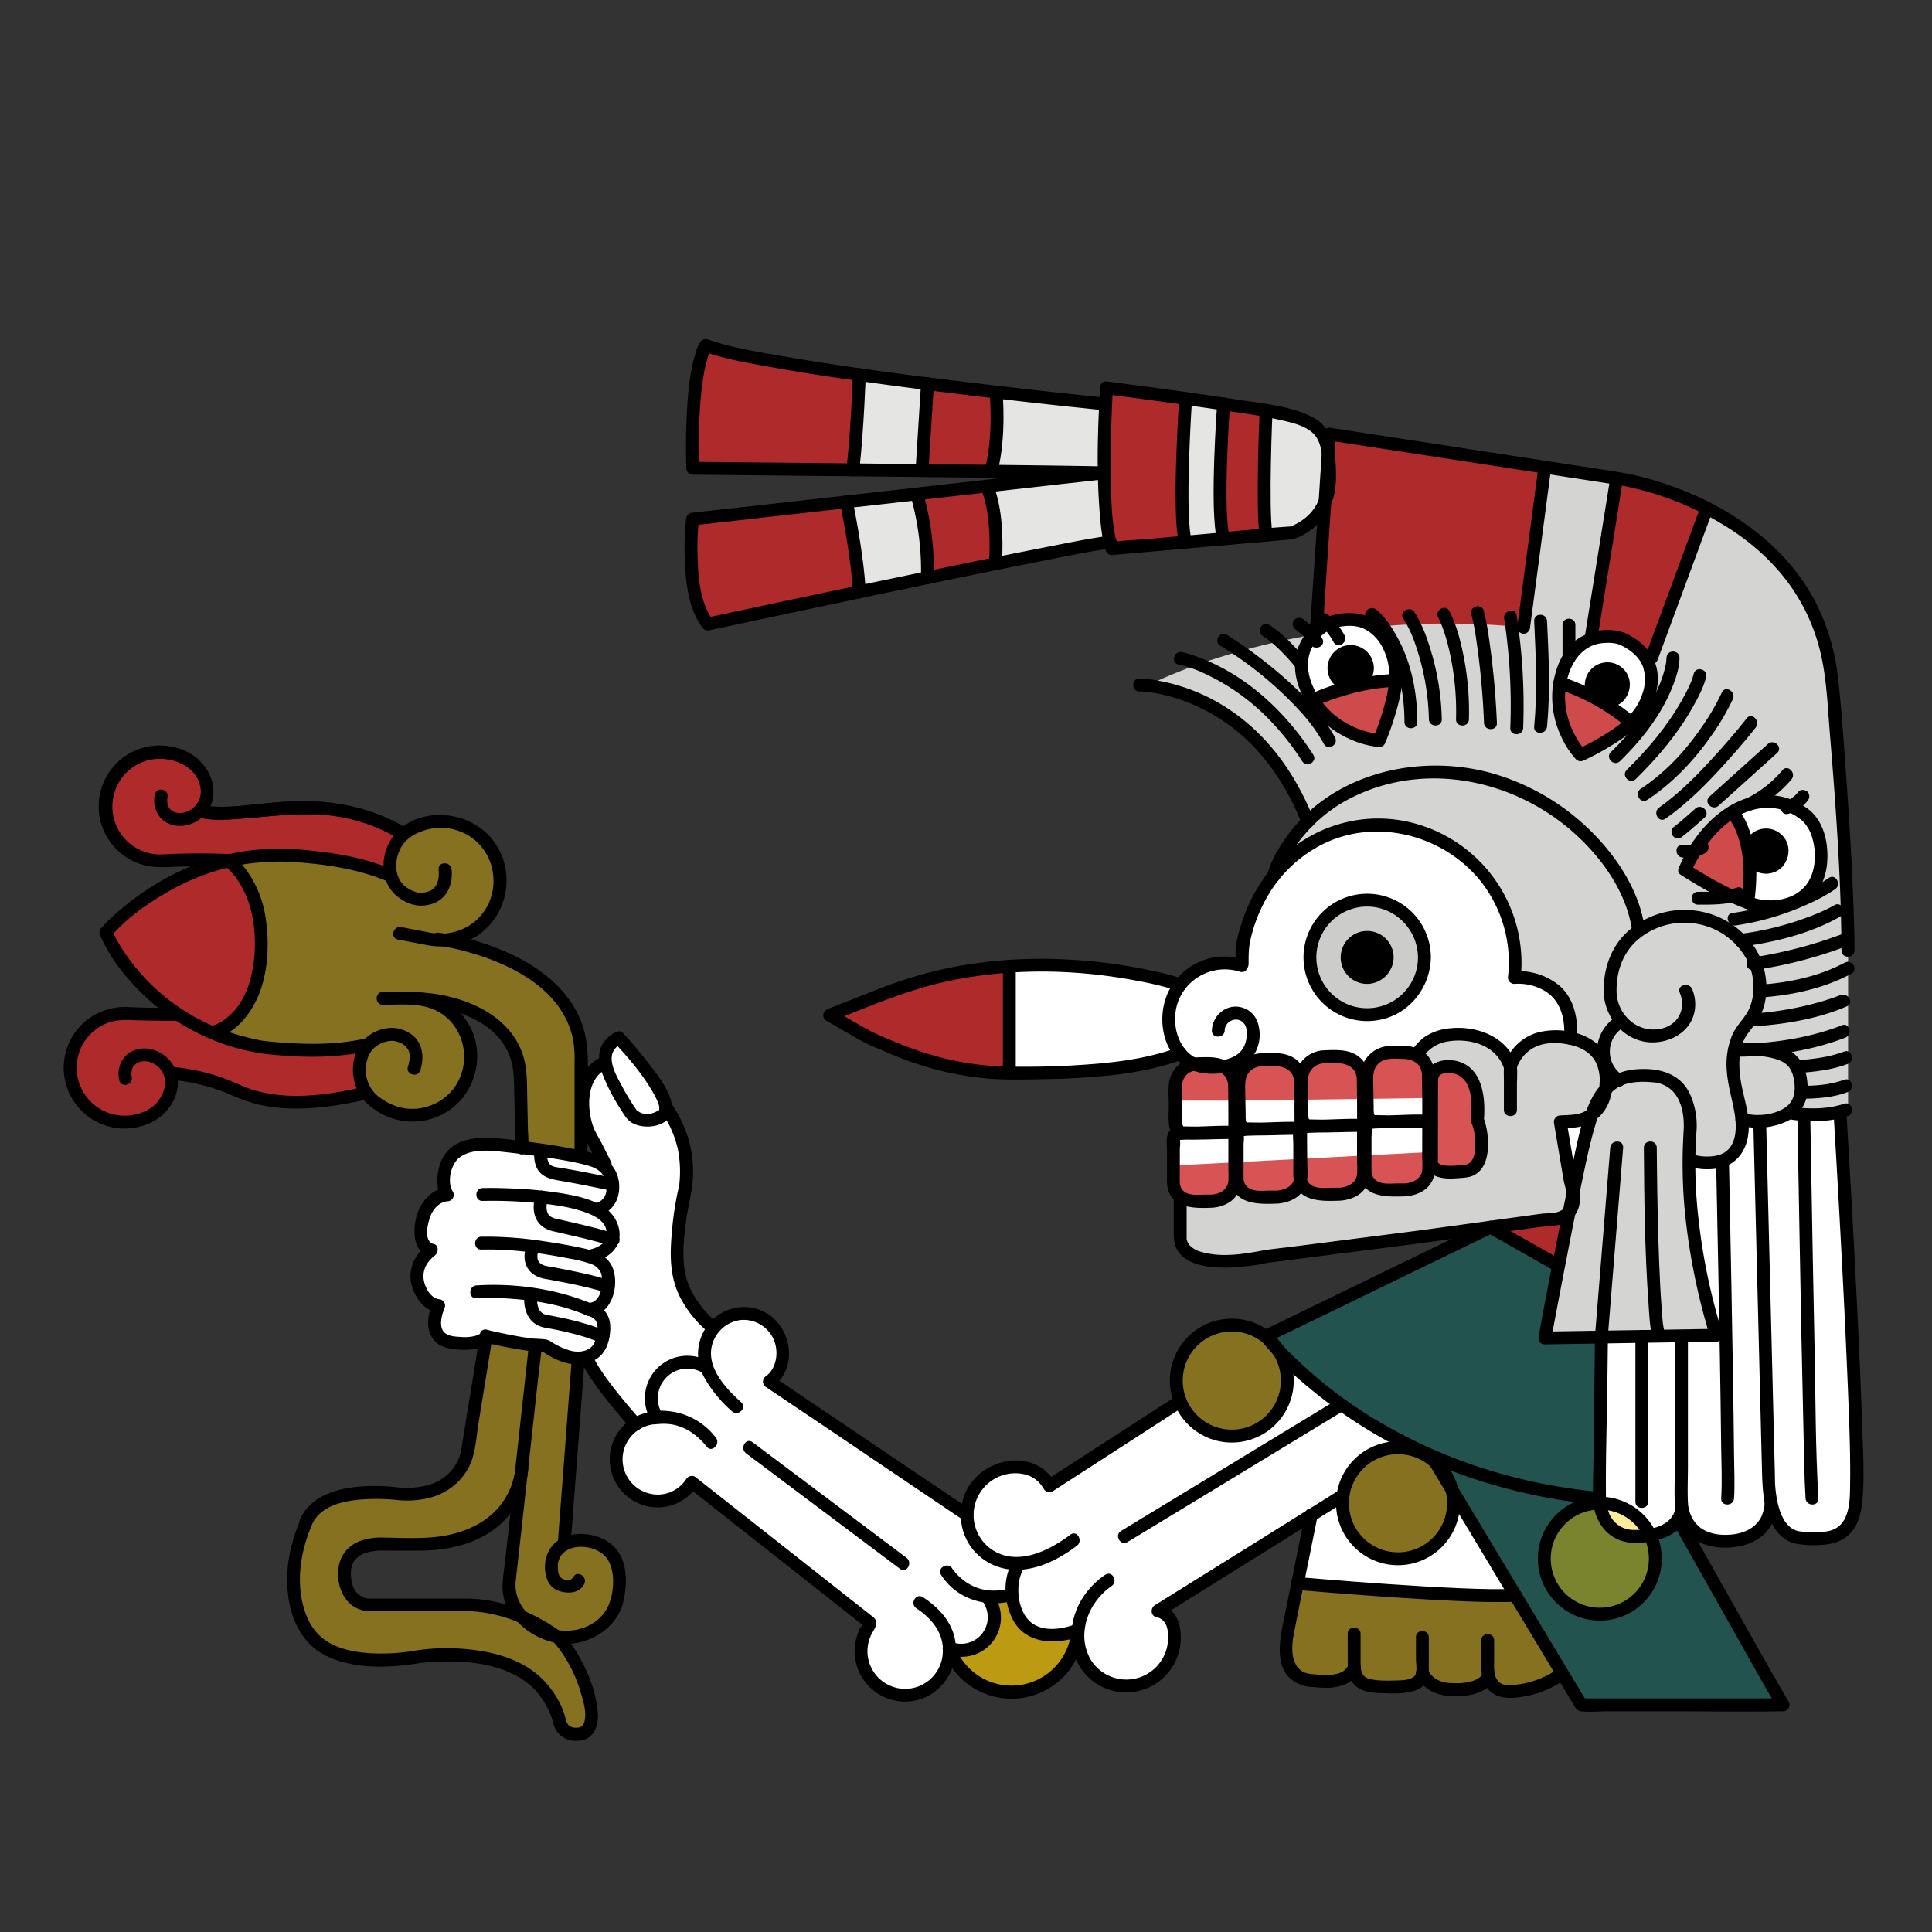 <svg id="Capa_1" data-name="Capa 1" xmlns="http://www.w3.org/2000/svg" width="900" height="900" viewBox="0 0 900 900">
  <rect x="0" y="0" width="900" height="900" fill="#333333" stroke="none"/>
  <defs>
    <style>
      .cls-1, .cls-6 {
        fill: #fff;
      }

      .cls-1 {
        stroke: #fbfff2;
        stroke-miterlimit: 10;
      }

      .cls-2 {
        fill: #ce2828;
      }

      .cls-2, .cls-7 {
        opacity: 0.8;
      }

      .cls-2, .cls-3, .cls-5, .cls-7, .cls-8 {
        isolation: isolate;
      }

      .cls-3, .cls-5 {
        opacity: 0.9;
      }

      .cls-4, .cls-5 {
        fill: #e5e5e3;
      }

      .cls-7 {
        fill: #146f67;
      }

      .cls-7, .cls-8, .cls-9 {
        fill-opacity: 0.67;
      }

      .cls-8, .cls-9 {
        fill: #fc0;
      }

      .cls-8 {
        opacity: 0.6;
      }

      .cls-10 {
        fill: #ccccca;
      }

      .cls-11 {
        fill: #fbfff2;
      }

      .cls-12 {
        fill: none;
        stroke: #000;
        stroke-linecap: round;
        stroke-linejoin: round;
        stroke-width: 6px;
      }
    </style>
  </defs>
  <title>mictla_ntecihuatl</title>
  <g id="Capa_4" data-name="Capa 4">
    <polygon class="cls-1" points="563.33 495.5 554.82 495.04 549.81 490.73 538.04 494.32 503.97 499.59 486.5 499.84 470.18 499.84 470.18 450.13 489.26 449.65 510.48 451.02 527.26 453.39 549.81 458.69 558.21 451.58 568.33 448.63 578.4 449.81 578.67 441.6 582.68 426.88 589.79 412.94 596.79 404.01 609.19 393.71 623.77 387.06 637.03 384.37 652.28 385.23 667.43 389.72 678.61 395.57 688 404.01 695.88 413.97 701.26 424.34 705.06 438.08 705.84 448.55 705.44 455.34 713.16 456.01 722.6 459.96 730 469.57 731.74 477.54 731.59 483.7 722.81 482.03 712.94 485.51 707.2 490.28 703.6 497.22 699.87 490.28 691.31 484.29 680.51 481.86 672.59 482.48 665.3 485.51 660.47 491.23 665.42 500.09 672.59 496.82 681.64 498.71 686.99 505.87 688.37 512.71 688.27 522.04 689.65 526.25 688.51 541.7 683.93 545.33 678.27 545.96 672.54 545.96 667.43 544.08 664.75 545.96 663.55 551.13 657.42 554.35 648.49 554.29 641.45 553.47 636.88 547.7 632.39 553.07 625.75 556.35 618 556.28 606.8 552.23 601.35 555.83 594.4 557.72 588.86 557.66 579.5 555.59 576.46 550.73 566.61 559.26 558.78 559.5 551.78 558.48 547.83 555.14 546.66 534.51 547.39 525.68 546.66 517.05 547.39 506.53 548.56 501.49 551.75 497.58 563.33 495.5"/>
    <polygon class="cls-1" points="726.71 523.08 733.96 522 741.03 520.55 732.51 552.26 726.71 523.08"/>
    <path class="cls-2" d="M613.24,296.54l6.07-94.31,100.32,15.41-9.88,74.68S645.39,286.68,613.24,296.54Z"/>
    <polygon class="cls-2" points="753.11 222.79 741.11 298.34 747.64 296.54 755.5 297.53 762.08 301.51 765.27 304.69 768 309.35 772.14 298.85 795.09 236.73 782.18 230.97 772.64 227.59 753.11 222.79"/>
    <polygon class="cls-2" points="589.79 191.34 588.88 214.94 588.89 230.12 590.4 249.39 574.13 251.01 569.98 251.01 568.49 238.32 568.33 218.14 569.98 188.19 589.79 191.34"/>
    <polygon class="cls-2" points="515.48 180.7 552.31 185.64 551.38 202.24 550.63 231.51 552.31 252.56 539.98 253.64 519.09 255.47 515.96 245.57 514.49 205.32 515.48 180.7"/>
    <polygon class="cls-2" points="432.05 178.74 464.46 182.68 464.45 192.44 464.22 202.24 463.33 211.1 461.76 220.3 436.21 219.29 429.56 219.22 430.44 208.28 432.05 190.67 432.05 178.74"/>
    <polygon class="cls-2" points="328.79 160.95 364.85 169 400.3 174.49 400.3 185.64 399.06 198.44 397.26 219.1 348.76 217.64 322.7 218.14 322.62 202.81 323.92 180.7 328.79 160.95"/>
    <polygon class="cls-2" points="322.57 241.85 350.65 238.7 368.8 236.66 394.23 233.81 395.83 241.85 398.74 259.85 400.3 276.35 380.41 279.95 357.6 284.78 329.66 290.74 325.47 282.53 322.57 272.06 321.89 257.26 322.57 241.85"/>
    <polygon class="cls-2" points="426.45 230.19 459.53 226.47 461.76 233.81 463.11 240.54 463.86 248.23 463.86 254.79 463.72 262.66 431.23 269.32 431.6 255.47 430.8 244.57 426.45 230.19"/>
    <polygon class="cls-2" points="387.02 472.67 401.9 466.81 423.55 458.73 447.2 452.92 463.99 450.13 470.18 450.13 470.18 466.78 470.18 499.84 459.53 499.35 447.69 497.73 433.75 495.49 419.52 489.63 407.09 484.02 387.02 472.67"/>
    <polyline class="cls-2" points="547.5 512.71 575.33 512.71 575.33 512.71 665.69 511.49 665.42 500.09 661.51 493.1 655.2 490.34 650.79 490.28 643.47 491.09 638.35 495.49 636.69 501.32 636.76 505.15 633.89 498.01 628.33 493.08 622.74 492.28 614.92 492.5 610.7 494.36 606.72 499.84 604.02 498.17 601.29 495.49 593.59 493.65 587.99 493.65 581.55 495.73 578.67 499.59 577.01 504.69 574.16 501.49 568.94 496.39 563.33 495.5 557.94 495.49 551.75 497.58 548.56 501.49 547.39 506.53 547.5 512.71"/>
    <polyline class="cls-2" points="546.66 542.95 666.95 536.62 665.56 542.49 663.55 551.13 657.42 554.35 648.49 554.29 641.45 553.47 636.88 547.7 633.89 549.29 632.39 553.07 625.75 556.35 618 556.28 612.25 555.88 606.8 552.23 604.5 552.35 601.35 555.83 594.4 557.72 588.86 557.66 583.77 557.72 579.5 555.59 576.46 550.73 574.09 554.35 572.01 557.72 566.61 559.26 558.78 559.5 551.78 558.48 547.83 555.14 546.66 550.5 546.66 542.95"/>
    <polyline class="cls-2" points="667.02 502.59 669.33 497.22 677.29 496.82 681.64 498.71 686.99 505.87 688.37 512.71 688.37 519.86 688.27 522.04 689.65 526.25 690.21 535.3 688.51 541.7 683.93 545.33 678.27 545.96 672.54 545.96 667.43 544.08 666.26 538.1 666.95 524.31 667.02 502.59"/>
    <polyline class="cls-2" points="726.43 587.45 730.45 567.04 695.88 571.68"/>
    <g class="cls-3">
      <path class="cls-4" d="M860.9,516.36l-4.34,1.77-16.68,1.08L835,517.05l-4.37,4.34-11,.55-8.29-.55-.09,7.67-2.43,6.69-8.48,4.9-8.49,1.05-5.28-1.05,1,21.49,2.33,18.22,2,15.93,5,16.6,1.56,9.53H719.63l2.76-13.83,9.35-46.45,1.22-5.79,5.17-25.24,5.71-14.06,3.08-7,2.63-4.27-2.63-10.41-5.75-7.73-9.43-3.39v-3.76l-2.38-11.36-5.43-7.48c-4.19-7.89-18.77-6.35-18.77-6.35s.46-11.95-1.07-20.78-8.7-31.69-27.54-39.95-25.36-12.61-47.31-8.94-34.59,20.76-34.59,20.76l6.35-13.7,9.26-11L601,363.6l-17.19-22.13L564.1,328.88l-12.63-6.39-16.91-3.1s63.49-34,161.32-28.28q7.14.42,13.87,1.21l9.88-74.68,33.48,5.15-12,75.55c12.1,3.32,18.47,5.41,28.15,10.22l25.83-71.83,12.74,7.32,13,9.81,12.48,13,10.77,15.51,4.11,11.29,5.24,19.57L856,336.76l4.92,106Z"/>
    </g>
    <polygon class="cls-5" points="661.22 489.45 666.95 484.83 672.59 482.48 680.71 481.86 691.35 483.25 697.9 488.2 702.72 494.79 703.6 501 705 493.65 709.06 488.74 715.68 484.29 719.63 483.15 726.71 481.86 735.03 484.29 743.1 490.28 746.92 495.41 748.33 501 746.92 510.09 743.84 517.05 737.07 522.32 730.45 522.52 726.89 522.63 731.74 551.33 733.02 559.57 731.74 562.14 728.76 566.49 721.87 568.19 573.82 587.45 563.35 587.45 556.92 585.4 551.24 581.11 549.81 574.58 549.81 556.81 555.66 559.5 561 559.57 568.41 558.81 574.09 554.35 575.33 548.06 579.5 555.59 583.77 557.72 594.4 557.72 601.35 555.83 605.39 550.32 609.19 554.35 616.33 556.35 622.8 556.35 628.66 555.37 633.89 551.22 635.23 545.96 637.56 550.52 641.45 553.47 648.49 554.29 655.2 554.27 663.55 551.13 665.56 542.49 670.12 545.26 678.27 545.96 683.93 545.33 688.51 541.7 690.21 535.3 689.65 526.25 688.37 519.86 687.96 510.67 685.69 502.59 679.83 496.82 674.37 496.82 669.33 497.22 665.42 500.09 663.55 494.74 661.22 489.45"/>
    <polygon class="cls-6" points="745.99 623.27 745.07 690.49 746.63 705.77 752.44 713.29 761.5 715.73 774.39 715.16 781.63 707.78 786.76 710.29 791.89 716.68 802.43 719.34 809.77 717.95 816.6 714.95 826.34 704.13 830.24 711.68 836.15 716.68 844.09 717.95 855.33 715.16 862.35 708.28 864.67 697.97 863.79 677.7 860.9 590.28 857.77 529.06 856.57 518.13 835 518.89 826.12 521.39 819.67 521.94 811.38 521.39 811.29 529.06 808.86 535.75 800.38 540.65 791.89 541.7 786.62 540.65 786.76 554.35 788.46 568.75 791.89 596.29 798.44 622.42 745.99 623.27"/>
    <polygon class="cls-4" points="589.79 191.34 600.96 193.63 606.8 195.5 614.89 200.86 618.75 210.92 619.31 222.79 617.22 233.6 611.58 242.76 601.6 248.23 590.4 249.39 588.88 236.73 588.88 209.38 589.79 191.34"/>
    <polygon class="cls-4" points="552.31 185.64 569.98 188.19 569.98 199.52 568.33 218.14 568.42 230.12 569.98 251.01 552.31 252.56 550.63 239.03 550.63 212.78 552.31 185.64"/>
    <path class="cls-4" d="M464,182.63l50.5,5.56V220.3s-.51,29.45,2.65,32.26-53.42,10.1-53.42,10.1,3.31-22.35-4.19-36.19l47.21-6.11-45-1.26S466.55,207.76,464,182.63Z"/>
    <polygon class="cls-4" points="400.3 174.49 432.05 178.74 429.56 219.22 397.26 218.88 400.3 174.49"/>
    <path class="cls-4" d="M394.23,233.8l32.84-3.68s7.19,21.16,4.95,39l-31.72,6.62S398.43,252,394.23,233.8Z"/>
    <path class="cls-7" d="M589.79,622.42l106.09-50.74,30.55,15.77-6.8,35,26.36.85-.74,73.3S653.6,694.52,589.79,622.42Z"/>
    <circle class="cls-8" cx="573.82" cy="643.13" r="25.86"/>
    <circle class="cls-8" cx="651.24" cy="699.53" r="25.86"/>
    <path class="cls-8" d="M705.9,743.13s-85.19-1.79-101.39-5.48L601,756.9l-1.88,11.91,1.88,10.5,10.34,3.57,9,.37,8.94-3.94,4.39,3.94,8.91,2.59h9.94l8.27-2.59,2.63-5.15,2.24,5.29,9.7,3.66,11.86-1.21,6.27-2.59v-3.94l4.27,6.07,10.41,1.67,12-3,6.57-4.71Z"/>
    <polygon class="cls-1" points="610.9 705.77 604.51 737.65 657.86 741.64 705.9 743.13 677.1 695.22 677.1 705.77 675.04 711.9 671.23 716.68 663.55 723.02 651.24 725.38 645.08 725.38 639.18 723.24 630.81 717.95 627.83 710.49 625.39 699.53 625.65 695.83 610.9 705.77"/>
    <polygon class="cls-7" points="665.64 677.57 736.58 794.16 830.64 794.16 781.63 707.78 777.62 711.9 771.85 714.45 764.17 715.61 755.14 714.56 748.33 709.11 745.25 696.57 727.82 695.83 718.36 693.92 694.66 688.4 665.64 677.57"/>
    <polygon class="cls-6" points="726.58 318.11 729.72 308.56 736.22 300.42 742.93 297.23 752.44 296.54 759.93 299.94 765.27 304.69 768.44 310.6 769.26 317.18 767.93 324.12 764.65 331.15 762.12 334.58 759.93 336.62 753.11 331.36 745.35 326.57 737.31 322.49 726.58 318.11"/>
    <polygon class="cls-6" points="806.8 378.33 812.08 375.6 820.84 373.58 829.54 374 840.28 378.33 844.93 384.37 848.29 391.59 848.29 399.38 847.71 405.05 845.34 411.62 842.44 416.44 837.71 420.43 832.43 422 826.62 422.36 819.76 422.36 814.19 420.43 815.2 409.37 815.2 399.38 812.55 388.97 806.8 378.33"/>
    <polygon class="cls-6" points="611.58 326.1 608.13 319.06 606.27 310.6 608.92 298.85 616.65 290.74 627.29 288.53 637.72 290.74 644.34 296.54 649.11 306.42 650.29 318.11 637.03 318.11 623.77 320.94 611.58 326.1"/>
    <path class="cls-2" d="M612.47,327.36s6.61,8.32,11.31,10.93S642,345,642,345l4.28-8.81,2.37-10.08,1.47-8.92-13.11.93-14.73,4-9.83,4Z"/>
    <polygon class="cls-2" points="726.58 318.11 726.01 326.57 727.93 336.76 731.74 345.28 736.31 351.69 742.38 348.66 750.67 343.79 759.93 336.62 748.8 327.36 726.58 318.11"/>
    <polygon class="cls-2" points="806.8 378.33 802.31 381.56 795.09 387.53 790.99 394.25 784.91 405.2 795.09 411.62 804.68 416.3 814.19 420.43 815.2 409.37 814.02 394.61 811 384.98 806.8 378.33"/>
    <circle class="cls-8" cx="745.99" cy="726.13" r="25.86"/>
    <polygon class="cls-1" points="549.81 652.72 488.85 692.11 483.56 686.19 473.78 683.27 465.86 684.48 458.63 688.5 453.88 694 451.23 700.23 450.54 705.77 428.6 690.49 359.02 643.13 363.09 637.6 364.68 630.99 363.16 622.85 357.78 615.84 350.77 611.86 343.62 611.86 339.41 613.34 332.44 618.71 326.49 612.89 320.02 603.84 315.76 594.21 314.4 581.2 317.03 565.54 319.57 550.93 319.24 537.89 316.31 526.84 311.74 516.2 306.4 506.71 300.41 497.98 288.28 483.52 284.05 486.75 280.84 493.06 282.01 495.92 279.24 496.42 274.3 500.05 271.59 509 272.46 521.19 275.06 528.77 282.01 543.92 275.12 540.09 266.1 537.89 249.62 535.73 229.8 533.07 218.33 534.01 210.94 537.89 207.39 544.79 206.85 551.75 208.3 556.44 204.13 557.63 200.02 561.09 197.61 565.43 196.2 570.83 196.05 575.54 196.61 579.7 200.94 582.18 198.06 584.87 195.32 589.12 194.19 594.65 195.16 599.35 199.24 605.82 204.28 608.13 202.79 612.89 202.67 618.71 204.93 622.85 210.55 625.3 217.75 625.67 224.85 625.26 227.15 622.61 235.53 624.41 248.15 626.51 253.51 626.65 260.45 630.42 268.19 632.65 273.48 632.01 275.56 636.99 283.29 647.09 295.38 662.64 291.41 667.61 288.09 673.67 287.09 682.78 290.31 690.49 296.78 696.57 303.42 698.94 310.16 698.83 318.81 694.72 322.26 690.49 333.78 699.53 405.12 755.76 403.07 760.53 401.35 766.46 401.62 773.47 404.47 780.33 409.13 785.38 416.67 789.68 424.33 789.68 431.71 787.05 436.6 783.22 441.05 775.88 442.27 768.46 448.02 768.81 456.22 766.41 460.48 762.35 462.91 756.9 462.95 749.29 460.66 744.99 465.7 743.13 471.39 742.71 473.67 751.41 477.11 756.9 486.81 761.54 493.6 761.72 500.17 761.1 502.24 764.87 503.75 771.23 508.21 778.22 516.87 783.98 524.61 785.38 534.14 783.25 542.33 776.71 545.87 770.19 546.66 762.79 546.66 758.08 544.44 753.28 538.65 750.21 561 737.65 584.91 721.98 625.65 695.83 628.11 687.98 635.23 679.98 640.54 675.99 646.71 674.08 658.78 674.42 646.71 668.16 625.65 654.92 610.22 643.13 596.27 629.15 598.85 636.6 599.68 647.09 597.83 652.72 592.46 661.04 585.54 665.93 578.67 668.52 573.82 668.98 564.1 667.09 555.18 661.04 549.81 652.72"/>
    <polygon class="cls-9" points="442.27 768.46 449.36 779.31 458.04 785.38 471.16 788.32 479.68 787.13 490.09 781.85 497.59 773.47 502.24 764.87 500.17 761.1 493.6 761.72 486.81 761.54 477.11 756.9 472.25 747.41 471.39 742.71 460.66 744.99 462.95 749.29 462.91 756.9 460.48 762.35 456.22 766.41 448.02 768.81 442.27 768.46"/>
    <polygon class="cls-2" points="50.99 366.71 53.47 361.86 59 355.84 68.28 351.22 79.37 350.41 88.65 354.63 93.79 360.09 96.35 366.71 95.16 374.61 93.79 377.69 100.39 378.81 109.41 378.81 119.01 377.69 134.08 376.2 144.5 375.73 153.12 376.79 161.37 378.05 169.89 380.22 178.4 383.45 188.1 388.58 184.58 392.73 182 399.6 182.33 408.31 173.31 404.18 162.89 402.34 150.93 399.27 140.25 398.83 129.17 398.36 115.32 399.34 89.03 400.66 77.39 400.94 69.2 400.46 63.27 398.35 57.82 395.9 53.46 389.58 50.28 382.6 49.33 376.2 50.99 366.71"/>
    <polygon class="cls-2" points="49.33 434.35 56.6 427.24 66.75 419.21 76.52 412.96 90.32 406.19 100.56 402.58 106.39 401.05 113.2 408.31 118.06 417.7 121.63 433.3 121.49 443.77 119.6 456.65 115.32 465.39 110.18 474.1 103.58 479.04 98.73 480.96 90.32 476.92 77.42 468.57 65 457.26 53.47 442.49 49.33 434.35"/>
    <polygon class="cls-2" points="80.75 472.07 63.27 472.07 51.44 472.95 42.8 477.19 35.75 485.42 32.85 495.04 33.64 504.07 37.74 512.5 44.54 518.8 49.33 521.94 58.06 522.72 67.57 521.94 72.71 518.04 77.81 512 79.37 506.71 79.37 502.73 82.49 500.32 102.37 504.79 118.72 511.01 128.57 512.86 140.25 513.34 149.1 512.77 159.55 511.33 169.89 509.24 168.31 504.33 167.43 497.39 169.7 489.18 171.36 486.59 161.66 487.68 150.32 489.18 140.25 489.11 130.7 488.46 121.36 487.68 110.18 485.05 98.73 480.96 80.75 472.07"/>
    <polygon class="cls-8" points="118.06 417.7 121.63 433.3 121.49 443.77 120.56 450.13 115.32 465.39 110.18 474.1 98.73 480.96 144.75 489.14 161.66 487.68 175.33 483.7 169.7 489.18 167.95 501.49 169.89 509.24 179.15 516.2 186.71 518.95 194.19 519.43 202.01 517.67 210.16 512.71 215.25 506.71 218.4 499.59 219.22 489.18 216.94 480.96 211.06 472.67 198.54 465.79 212.87 468.35 224.85 473.48 233.1 479.81 239.55 489.18 241.88 496.82 242.87 508.89 242.94 524.31 242.03 534.71 255.25 535.73 270.66 538.99 270.66 497.39 269.63 482.47 266.98 474.55 263.68 468.61 258.71 462.36 250.34 455.04 242.19 449.91 235.81 446.72 225.72 442.75 215.81 439.81 209.99 437.98 217.72 435.08 223.73 431.05 228.53 425.53 231.76 418.79 233.07 415.16 233.07 409.01 231.9 402.24 228.58 395.14 220.91 387.35 213.86 383.92 206.61 381.98 197.42 382.6 191.83 386.03 183.17 393.71 181.31 401.03 182.33 408.31 179.18 406.58 171.36 404.18 162.89 402.34 152.8 399.75 141.94 399.07 131.55 398.46 123.25 398.46 115.32 399.34 106.39 401.05 113.2 408.31 118.06 417.7"/>
    <polygon class="cls-8" points="227.15 622.61 248.15 626.51 253.51 626.65 260.45 630.42 270.66 633.37 268.64 642.62 267.24 661.04 262.81 719.34 268.62 717.77 274.3 718.11 283.29 722.04 287.28 728.26 288.51 735.87 287.55 744.99 285.49 750.27 282.01 754.97 276.8 760.53 269.4 762.2 260.83 762.59 251.59 759.75 245.51 755.62 237.47 746.69 237.11 737.65 239.2 719.17 243.16 685.15 239.84 699.53 233.1 705.77 224.85 712.28 216.43 715.73 204.28 718.79 194.19 719.17 181.31 718.07 172.56 719.34 164.55 723.13 161.12 728.26 161.12 735.87 164 744.06 169.89 747.39 178.44 747.6 191.82 747.6 204.28 747.6 215.36 747.6 227.19 748.53 235.1 750.38 250.74 756.9 264 767.96 269.4 777.34 272.82 785.84 275.56 797.53 275.56 804.75 271.59 807.87 266.1 807.87 261.66 804.37 258.28 795.06 254.07 788.32 245.55 780.08 237.11 775.64 226 772.46 216.91 771.23 210.01 770.89 198.51 771.31 184.69 773 176.29 773.27 165.65 772.38 155.43 768.81 146.7 764.14 141.89 757.91 138.05 747.63 136.72 734.65 138.46 721.43 141.89 710.91 147.14 701.34 155.76 697.97 167.43 694.72 173.89 695.33 189.41 695.22 198.13 695.22 206.14 692.21 212.61 686.86 217.5 678.74 220.58 658.81 227.15 622.61"/>
  </g>
  <g id="Capa_5" data-name="Capa 5">
    <g>
      <circle class="cls-10" cx="636.88" cy="446" r="26.67"/>
      <path d="M660.55,446a23.67,23.67,0,1,1-23.66-23.68h0a24.31,24.31,0,0,1,4.66.47,23.92,23.92,0,0,1,19,23.21c.05,3.86,6.05,3.87,6,0a29.66,29.66,0,1,0-24.08,29.13c13.94-2.53,23.9-15.17,24.08-29.13C666.6,442.14,660.6,442.14,660.55,446Z"/>
    </g>
    <g>
      <circle cx="636.88" cy="446" r="9.33"/>
      <path d="M643.21,446c-.3,8.15-12.66,8.2-12.66,0s12.36-8.14,12.66,0c.14,3.85,6.15,3.87,6,0a12.33,12.33,0,1,0-12.33,12.34A12.52,12.52,0,0,0,649.21,446C649.36,442.14,643.35,442.15,643.21,446Z"/>
    </g>
    <g>
      <circle class="cls-11" cx="636.88" cy="446" r="2.99"/>
      <path d="M636.87,446v.15c.23-.19.12-.18,0-.16s0,.09.08,0-.43,0-.07,0-.15.05-.15-.05.51.39.16.05,0,.06,0,.08V446c0,.34,0-.17.05-.14s-.14.28-.16.26.32-.41,0-.08c-.08.08.26,0,.15,0-.5-.17.06.11.07.06s-.3-.13-.27-.15.47.36.09,0c-.1-.08,0,.44,0,.07a3,3,0,1,0,6,0,6,6,0,1,0-6.15,6,6.09,6.09,0,0,0,6.15-6,3,3,0,0,0-6,0Z"/>
    </g>
    <path d="M734.59,483.7c.66-9-1.22-18.72-8.45-24.8a29.92,29.92,0,0,0-16.76-6.46,23.58,23.58,0,0,0-3.94-.1l3,3a67.42,67.42,0,0,0-45.09-70.42,64.87,64.87,0,0,0-75.44,25.42,76.3,76.3,0,0,0-10.26,22.18,45.34,45.34,0,0,0-2,9.14c-.16,2.42,0,4.91,0,7.33,0,3.86,6,3.87,6,0,0-4.48,0-7.69,1-11.81a72.43,72.43,0,0,1,7.29-18.73,61.62,61.62,0,0,1,27.43-25.78c24.68-11.51,54.71-3.52,71.84,17.16a60.9,60.9,0,0,1,13.24,45.51,3,3,0,0,0,3,3,24.32,24.32,0,0,1,12.15,2.2c9.27,4.23,11.69,13.65,11,23.16-.28,3.85,5.72,3.83,6,0Z"/>
    <path d="M596.15,408.91c.11-.39.24-.77.37-1.16s.28-.8.43-1.2.76-1.9.49-1.25a64.58,64.58,0,0,1,5.66-10.44,69.81,69.81,0,0,1,29-24.46c34.56-16,75.84-6.21,103,19.32,12.48,11.74,23,27.16,25.3,44.46.22,1.62,2.28,2.47,3.69,2.1,1.74-.46,2.31-2.1,2.1-3.69C764,416.52,754.9,401.79,744,390.14a107.59,107.59,0,0,0-48.09-29.68c-33.47-9.72-73.52-1-95.24,27.53-4.33,5.68-8.39,12.37-10.3,19.33-1,3.73,4.77,5.32,5.79,1.59Z"/>
    <path d="M570.51,480c.21-4.91,6.7-7.05,9.4-2.65a7.14,7.14,0,0,1,.86,3.44c0,.31-.11-1.08-.08-.58s.07.93.08,1.39a18.47,18.47,0,0,1-.11,2.1c.08-.75-.1.56-.14.73a15.37,15.37,0,0,1-.43,1.65,10.55,10.55,0,0,1-3.54,5,17.1,17.1,0,0,1-9.06,3c-4.84.38-9.72.06-13.5-3.32-7-6.23-8.32-17.71-4.45-25.94a23.28,23.28,0,0,1,28.07-12.15c3.7,1.13,5.28-4.66,1.59-5.79a29.31,29.31,0,0,0-33.75,12.88c-6.28,10.61-5.27,26,3.83,34.81,4.74,4.58,10.79,5.89,17.22,5.57,5-.25,10-1.42,14-4.59a17.63,17.63,0,0,0,6.26-14.82c-.31-4.58-2.2-9.08-7.06-11-7.36-3-14.84,2.66-15.17,10.27-.16,3.86,5.84,3.85,6,0Z"/>
    <path d="M550.61,455.8a147.65,147.65,0,0,0-15.36-3.91,246.53,246.53,0,0,0-39.87-5,221.71,221.71,0,0,0-49.87,3.31,203.35,203.35,0,0,0-37.89,11.15L385.68,470c-2.29.9-3.12,4.09-.72,5.48l15.32,8.86a89.4,89.4,0,0,0,9.72,4.54c4.32,1.84,8.63,3.7,13.05,5.29a145.3,145.3,0,0,0,38.75,8.38c7.3.52,14.66.32,22,.21s14.49-.34,21.73-.83c15.22-1,30.72-3,45.11-8.29,3.59-1.34,2-7.14-1.6-5.79-12.51,4.64-25.82,6.66-39.06,7.75a400.89,400.89,0,0,1-42.59,1.21,134.5,134.5,0,0,1-38.78-7.07c-4.62-1.53-9.15-3.29-13.61-5.21a114.48,114.48,0,0,1-11-5c-5.35-3-10.64-6.15-16-9.23l-.71,5.48c17.15-6.76,34.16-14.17,52.21-18.24,29.62-6.68,60.88-6.33,90.63-.57A155,155,0,0,1,549,461.59c3.68,1.21,5.26-4.59,1.6-5.79Z"/>
    <path d="M467.18,450.13v49.46c0,3.86,6,3.87,6,0V450.13C473.18,446.27,467.18,446.26,467.18,450.13Z"/>
    <path d="M575.26,550.7c3.86,0,3.87-6,0-6S571.39,550.7,575.26,550.7Z"/>
    <path d="M575.2,524.53c-7.58-.42-15.19.5-22.78.23a5,5,0,0,1-1.54-.09c.65.24,0-.44-.19-1.16a18,18,0,0,1-.05-2.75l-.2-11.48c-.06-3.3,0-6.49,2.65-8.91s7.39-2,11-1.88,6.52,1.68,7.6,4.81c.18.52.29,1.05.42,1.58.21.91,0-.5,0,.3V506c.19,13,.08,25.92.12,38.88a47,47,0,0,1,0,5.31c-.36,3.28-2.71,5.16-5.64,5.94a14.24,14.24,0,0,1-1.7.35c.78-.11-.2,0-.4,0h-2.61c-3.43,0-7.93.8-10.65-1.76a5.15,5.15,0,0,1-1.51-2.88c-.29-1-.1,0-.11-.85v-.55c-.06-2.91,0-5.83,0-8.74v-6.2c0-1.41.36-3.35,0-4.72,0-.11.07-.39,0-.48v-.18c0-.51-.33-.21-1,.89a11.79,11.79,0,0,0,2.14-.07l5.07-.17c3.85-.12,3.87-6.12,0-6-3.21.11-8.62-.73-10.94,2-2,2.35-1.25,6.79-1.25,9.64V548.8a19.5,19.5,0,0,0,.4,5c2.34,9.16,12.44,9.09,20.13,8.82a17.06,17.06,0,0,0,8.26-2.39c4.52-2.79,5.94-7.41,5.81-12.48-.36-13.54-.09-27.13-.13-40.68,0-5.56-2.33-10.91-7.75-13.25-3.8-1.64-8.35-1.4-12.44-1.28A13.88,13.88,0,0,0,544.48,505c-.39,3.39,0,6.94,0,10.35,0,3.23-.5,7.3.47,10.45,1.58,5.13,6.1,5.09,10.47,5.08,5,0,9.91-.2,14.87-.28,1.61,0,3.23-.08,4.84,0,3.85.21,3.84-5.79,0-6Z"/>
    <path d="M670,502.59c.16-2.64,3.32-2.84,5.38-2.76a9.19,9.19,0,0,1,7.11,3.71c2.49,3.44,3,8.19,3,12.3,0,2.51-.68,5.35.14,7.72.06.18.18.35.26.53-.28-.67.33,1,.41,1.32a27.8,27.8,0,0,1,.91,8.07c0,2.35-.17,4.93-1.51,7a8,8,0,0,1-1.07,1.25c-.53.41-1.38.7-1.06.61-.3.08-.6.15-.9.2a3.2,3.2,0,0,1-.87.12c-.87.1-1.73.18-2.6.24-2.56.17-7,.55-9-1-.5-.4-.35-.79-.35-2v-5.69q0-15.81.07-31.63c0-3.86-6-3.87-6,0q0,16.81-.07,33.65c0,3.9-.62,8.21,3.12,10.67s8.67,2.23,12.8,1.9c2.26-.17,4.68-.26,6.74-1.29,4.91-2.45,6.46-8.07,6.64-13.15a36,36,0,0,0-.93-9.92c-.2-.79-.7-3.48-1.45-3.91.69.39.2,2.26.49.72a17.65,17.65,0,0,0,.15-2.3,46.6,46.6,0,0,0-.22-7.09c-.75-6.58-3.07-13.4-9.45-16.48-6.71-3.24-17.26-1.71-17.82,7.2C663.77,506.44,669.77,506.43,670,502.59Z"/>
    <path d="M606,522.69c-7.75-.42-15.54.43-23.29.24a12.46,12.46,0,0,1-1.83-.08c-.6-.1.29.3,0,0s-.34-.13-.43-.58a15.85,15.85,0,0,1-.17-3l-.21-11.47c-.07-3.46-.12-6.79,2.78-9.29s7.15-1.89,10.74-1.88c3.75,0,7.4,1.22,8.73,4.61a14.63,14.63,0,0,1,.46,1.6c.06.2.08.42.12.62-.15-.91,0-.44,0-.23V504c.27,13,.09,26,.13,39a39.68,39.68,0,0,1,0,5.56c-.5,3.27-3.09,5-6,5.71-.26.07-1.86.35-1.17.26a10,10,0,0,1-1.09.1h-2.85c-3.48,0-7.91.76-10.77-1.66a5,5,0,0,1-1.74-3.06c-.29-1-.09,0-.1-.8v-.53c-.06-2.9,0-5.82,0-8.73V533.2c0-1.26.39-3.25,0-4.46s-.11,1-.82.41c.28.25,2-.06,2.4-.08l5-.15c3.85-.12,3.87-6.12,0-6-3.23.1-8.6-.73-11.09,1.77-2.28,2.29-1.48,6.92-1.48,9.86v12.51a17.91,17.91,0,0,0,.46,5c2.62,9.16,13,8.89,20.73,8.64a18.52,18.52,0,0,0,8.23-2.17c4.66-2.58,6.52-7.23,6.37-12.36-.41-13.72-.12-27.49-.16-41.22,0-5.73-2.77-11-8.33-13.19-3.91-1.56-8.77-1.3-12.94-1.12a14.1,14.1,0,0,0-13.47,12.41c-.42,3.47,0,7.12,0,10.61.06,3.3-.55,7.71.76,10.85,2,4.81,6.61,4.44,10.93,4.42,5.09,0,10.17-.2,15.26-.28,1.6,0,3.21-.07,4.82,0,3.85.2,3.84-5.8,0-6Z"/>
    <path d="M635.09,521.31c-7.74-.42-15.54.43-23.29.24a12.46,12.46,0,0,1-1.83-.08c-.59-.1.29.3.06,0s-.34-.12-.44-.58a16.72,16.72,0,0,1-.16-3l-.22-11.46c-.06-3.47-.12-6.8,2.79-9.3s7.15-1.89,10.74-1.87,7.39,1.21,8.72,4.6a14.68,14.68,0,0,1,.47,1.6c.05.2.08.42.11.62-.15-.91,0-.44,0-.22v.8c.27,13,.08,26,.13,39a39.68,39.68,0,0,1,0,5.56c-.49,3.28-3.08,5-6,5.72-.26.06-1.85.34-1.16.25a10,10,0,0,1-1.09.1h-2.85c-3.48,0-7.92.76-10.78-1.66a5,5,0,0,1-1.73-3.06c-.29-1.05-.1.06-.11-.8v-.52c-.06-2.91,0-5.83,0-8.74v-6.68c0-1.26.39-3.26,0-4.47s-.11,1-.83.41c.29.25,2-.06,2.41-.07l5-.16c3.85-.12,3.87-6.12,0-6-3.23.1-8.6-.73-11.08,1.77-2.29,2.29-1.48,6.92-1.48,9.86v12.52a17.53,17.53,0,0,0,.45,5c2.63,9.16,13,8.89,20.73,8.65a18.53,18.53,0,0,0,8.24-2.18c4.65-2.57,6.51-7.23,6.36-12.36-.4-13.72-.11-27.49-.16-41.22,0-5.73-2.76-11-8.32-13.18-3.91-1.57-8.78-1.3-13-1.13a14.1,14.1,0,0,0-13.47,12.42c-.41,3.47,0,7.11,0,10.6.06,3.31-.54,7.71.76,10.85,2,4.81,6.61,4.44,10.94,4.42,5.09,0,10.17-.2,15.26-.28,1.6,0,3.21-.07,4.81,0,3.86.2,3.85-5.8,0-6Z"/>
    <path d="M665.49,519.32c-7.7-.42-15.46.43-23.18.24a12.19,12.19,0,0,1-1.81-.08c-.6-.1.28.3,0,0s-.33-.15-.42-.58a15.85,15.85,0,0,1-.16-3l-.22-11.47c-.06-3.46-.12-6.79,2.77-9.29s7.11-1.89,10.68-1.88c3.74,0,7.35,1.23,8.67,4.61a14.63,14.63,0,0,1,.46,1.6c.06.2.08.42.12.62-.15-.92,0-.44,0-.23a3.66,3.66,0,0,1,0,.81c.27,13,.09,26,.13,39a39.68,39.68,0,0,1,0,5.56c-.49,3.27-3.06,5-6,5.71a14.52,14.52,0,0,1-1.72.34c.8-.11-.32,0-.53,0h-2.83c-3.46,0-7.88.75-10.72-1.66a5,5,0,0,1-1.72-3.06c-.29-1-.1,0-.11-.8v-.53c-.06-2.9,0-5.82,0-8.73v-6.69c0-1.26.39-3.26,0-4.46s-.1,1-.83.41c.28.24,2-.06,2.39-.08l5-.15c3.85-.12,3.87-6.12,0-6-3.22.1-8.57-.73-11,1.77-2.28,2.29-1.48,6.92-1.48,9.86v12.51a17.91,17.91,0,0,0,.46,5c2.6,9.14,12.89,8.89,20.64,8.64a18.4,18.4,0,0,0,8.21-2.17c4.64-2.58,6.49-7.24,6.33-12.36-.4-13.72-.11-27.49-.15-41.22,0-5.72-2.75-11-8.3-13.19-3.89-1.56-8.74-1.3-12.89-1.12a14.07,14.07,0,0,0-13.42,12.41c-.41,3.48,0,7.12,0,10.61.06,3.31-.54,7.71.76,10.85,2,4.8,6.58,4.44,10.9,4.42,5.06,0,10.12-.2,15.18-.28,1.6,0,3.2-.07,4.79,0,3.86.2,3.85-5.8,0-6Z"/>
    <path d="M662.35,493c3.24-4.46,6.95-7.11,12.58-7.93,6.67-1,14.5.16,19.91,4.43a17.6,17.6,0,0,1,4.06,4.5,23.27,23.27,0,0,1,1.1,2.1c.24.49.16.36.12.26.11.26.2.52.3.78s.13.55.24.81c-.16-.39,0-1-.09-.08-.09,1.94,0,3.9,0,5.84V517c0,3.86,6,3.87,6,0v-9.4c0-3.35.4-7,0-10.32.13,1.09-.09.55.21-.33.14-.42.48-1.2.27-.73.27-.58.55-1.15.86-1.71a16.39,16.39,0,0,1,7-6.67c5-2.51,11.19-2.28,16.53-1.11,4.82,1.06,9.33,3.36,11.77,7.81a18.51,18.51,0,0,1,1.93,10,18.79,18.79,0,0,1-.74,4.88,2,2,0,0,1-.15.57c-.11.38-.51,1.5-.41,1.28a14.13,14.13,0,0,1-3.3,4.85c-3.73,3.51-8.93,3.18-13.69,3.49a3.06,3.06,0,0,0-3,3.12v0a3.74,3.74,0,0,0,.09.66l4.37,25.9c.33,1.93.86,3.64,1.3,5.54.67,2.88,1,6.83-2,8.82-2.8,1.88-6.66,1.36-9.91,1.8L706.4,567,673,571.58l-11.31,1.54-1.81.24-.46.06-24.7,3.16-33.23,4.25c-4.82.61-9.72,1-14.51,1.93-8.63,1.61-18.57,3-27.28.44a11.72,11.72,0,0,1-5.31-2.88,6.39,6.39,0,0,1-1.33-2.11c-.11-.27-.37-1.63-.28-.74a5,5,0,0,1,0-.55v-19c0-3.86-6-3.87-6,0v13.47c0,4.51-.39,8.64,2.65,12.39,3.44,4.23,9.1,5.69,14.27,6.33a69,69,0,0,0,16.62-.25,54.06,54.06,0,0,0,9.2-1.46c-1.63.49.14,0,.68-.08l4-.52,31.19-4c14.32-1.83,28.64-3.6,42.94-5.55l33.33-4.53,14.61-2c2.69-.37,5.3-.48,7.69-.75,5.8-.64,10.79-3.9,11.8-9.94.6-3.62-.24-6.88-1.16-10.33-.79-3-1.07-6.18-1.58-9.22L730.23,525l-.52-3.11-2.9,3.8c5.23-.34,10.64-.2,15.22-3.14A19.32,19.32,0,0,0,750,512a28.46,28.46,0,0,0,.08-16.65c-4.15-12.74-19.12-17-31.25-14.91A22.62,22.62,0,0,0,701,495.56c-.8,2.55-.36,5.53-.36,8.15V517c0,3.86,6,3.87,6,0V503.71c0-2.7.47-5.8-.45-8.4-4.44-12.54-18.48-17.67-30.89-16.27a24.79,24.79,0,0,0-12.06,4.3,28.15,28.15,0,0,0-6,6.65c-2.27,3.13,2.93,6.12,5.18,3Z"/>
    <path d="M782.49,462.41c3.24,7.84-1,15.51-9.43,16.93-10.7,1.81-19.85-6.9-20-17.49-.13-9.23,2.77-17.74,9.78-24a33.45,33.45,0,0,1,27.46-7.52A32.78,32.78,0,0,1,813.73,447c4.11,7.87,4.48,18.94-.87,26.34-2.16,3-4.56,5.58-6,9a35.75,35.75,0,0,0-2.45,16.46c.44,6.87,2.57,13.26,3.66,20,1.24,7.7.8,17.41-8.25,19.48a22.67,22.67,0,0,1-12.08-.78c-3.68-1.18-5.26,4.61-1.59,5.78a30.73,30.73,0,0,0,13.77,1.07c8.84-1.38,13.84-8.27,14.61-16.89.75-8.38-2.42-16.25-3.67-24.38-.91-6-1-12.6,1.41-18.25,1.59-3.71,4.59-6.4,6.68-9.79,5.92-9.56,4.74-23.1-.81-32.51a38.86,38.86,0,0,0-28-18.27,39.57,39.57,0,0,0-32,9.76c-7.86,7.3-11.23,17.39-11.07,27.93.18,12.22,10,23.56,22.53,23.63,10.4.05,20.21-6.77,20.1-17.89a18.28,18.28,0,0,0-1.41-6.88c-1.46-3.52-7.27-2-5.79,1.59Z"/>
    <path d="M530.77,322.08a9.52,9.52,0,0,1,1.41.07c.47.07,1.13.08,1.69.14l.87.1.57.06h.23a81.26,81.26,0,0,1,13.86,3.3A86.62,86.62,0,0,1,587,351.06a110.23,110.23,0,0,1,19.3,32.44c1.4,3.55,7.2,2,5.79-1.6-7.93-20.13-20.4-38.33-38.41-50.69a87.53,87.53,0,0,0-35.19-14.31,51.32,51.32,0,0,0-7.72-.82C526.91,316.08,526.91,322.08,530.77,322.08Z"/>
    <path d="M549,309.52a56.78,56.78,0,0,1,12.27,4.31,100.84,100.84,0,0,1,28.18,19.55,118.93,118.93,0,0,1,17.14,21.21c2.08,3.24,7.28.24,5.18-3-13.28-20.74-32.77-38.67-56.49-46.5a37.79,37.79,0,0,0-4.68-1.32c-3.77-.75-5.39,5-1.6,5.78Z"/>
    <path d="M568.47,300.81A170.77,170.77,0,0,1,605.35,331a79.92,79.92,0,0,1,11.37,15.54c1.86,3.39,7,.37,5.18-3-5.72-10.44-14.11-19.32-22.94-27.2a212.42,212.42,0,0,0-22.67-17.53c-1.58-1.06-3.17-2.12-4.79-3.11-3.31-2-6.32,3.17-3,5.18Z"/>
    <path d="M613.09,328.69a2.75,2.75,0,0,1,.36-.15c.86-.36,1.72-.7,2.58-1,2.8-1.08,5.64-2.06,8.5-2.94A95.62,95.62,0,0,1,650,319.94c3.86-.11,3.87-6.11,0-6a107.25,107.25,0,0,0-40,9.57c-3.52,1.57-.48,6.74,3,5.18Z"/>
    <g>
      <circle cx="629.24" cy="311.29" r="7.79"/>
      <path d="M634,311.29c-.26,6.16-9.58,6.21-9.58,0s9.32-6.15,9.58,0c.17,3.85,6.17,3.87,6,0a10.79,10.79,0,1,0-10.79,10.79h0A11,11,0,0,0,640,311.29C640.2,307.43,634.2,307.44,634,311.29Z"/>
    </g>
    <path d="M588.27,296.26c6,3.93,11.24,9.71,15.86,15.21,2.49,3,6.71-1.31,4.24-4.25-5-5.91-10.56-11.88-17.07-16.14-3.24-2.12-6.25,3.07-3,5.18Z"/>
    <path d="M603.63,293.33l.24.18c.63.46-.28-.24.26.2s1.32,1.07,2,1.64a25.52,25.52,0,0,1,4.57,5c2.11,3.22,7.31.22,5.18-3a36.21,36.21,0,0,0-9.17-9.18,3,3,0,0,0-4.1,1.08,3.06,3.06,0,0,0,1.07,4.1Z"/>
    <path d="M614.53,290.65a30.09,30.09,0,0,1,6.65,8.36c1.75,3.45,6.92.42,5.19-3a34.59,34.59,0,0,0-7.6-9.58c-2.84-2.61-7.1,1.63-4.24,4.24Z"/>
    <path d="M636.89,288.25c3.7,3.05,6.19,6.93,8.55,11.09,6.34,11.25,8.77,24.22,8.82,37,0,3.86,6,3.87,6,0-.06-13.7-2.72-27.56-9.42-39.64-2.5-4.52-5.66-9.37-9.7-12.72-3-2.44-7.22,1.78-4.25,4.25Z"/>
    <path d="M617.8,287.55c-8.4,3.75-14.47,12.68-14.56,21.85-.16,16.36,13.33,30.28,27.77,35.83a41,41,0,0,0,11.5,2.76,2.9,2.9,0,0,0,2.59-1.49,122.06,122.06,0,0,0,4.69-13c2-6.65,3.94-14,3.45-21-.66-9.24-5.22-19.32-13.49-24.09-6.53-3.76-14.25-3.38-21.23-1.17-3.67,1.16-2.11,6.95,1.59,5.78,5.18-1.64,11-2.4,16,.23a19.93,19.93,0,0,1,8.34,9.23c4.39,9,2.77,18.23,0,27.8q-1.38,4.82-3.14,9.52c-.37,1-.74,2-1.14,2.94a7.19,7.19,0,0,0-.4,1c-.07.31.3-.71.11-.27l2.59-1.48a1.84,1.84,0,0,1-.52-.05c-.38-.36.1,0,0,0l-1-.15a44,44,0,0,1-5.55-1.36,39.67,39.67,0,0,1-14.86-8.33c-9.15-8.29-16.33-23.87-6.55-34.34a20.15,20.15,0,0,1,6.81-5C624.35,291.16,621.3,286,617.8,287.55Z"/>
    <path d="M653.73,288.19a55,55,0,0,1,5.5,11.69,114.42,114.42,0,0,1,6.41,35.19c.13,3.85,6.13,3.87,6,0A119.48,119.48,0,0,0,665,298.29a61.7,61.7,0,0,0-6.1-13.13c-2.14-3.19-7.34-.19-5.18,3Z"/>
    <path d="M670,287.64c.13.25.25.5.37.76s.29.63.44.94c.39.87.06.12.36.85a87.88,87.88,0,0,1,3.11,9.37,127.25,127.25,0,0,1,4,35.51c-.07,3.87,5.93,3.87,6,0A133.16,133.16,0,0,0,680.06,298a64.13,64.13,0,0,0-4.88-13.35c-1.82-3.41-7-.38-5.18,3Z"/>
    <path d="M685.42,286.13a115.9,115.9,0,0,1,2.34,12.27,365.26,365.26,0,0,1,3.55,38.36c.19,3.84,6.19,3.87,6,0a384.13,384.13,0,0,0-3.69-39.48,117.23,117.23,0,0,0-2.42-12.74C690.2,280.81,684.42,282.39,685.42,286.13Z"/>
    <path d="M700.71,288.23a270.05,270.05,0,0,1,2.84,50.9c-.14,3.86,5.86,3.85,6,0a273.7,273.7,0,0,0-3.06-52.5C705.89,282.83,700.11,284.44,700.71,288.23Z"/>
    <path d="M725.78,321a96.27,96.27,0,0,1,32,17.74c2.91,2.51,7.17-1.71,4.24-4.24a103.82,103.82,0,0,0-34.68-19.29c-3.67-1.22-5.24,4.57-1.59,5.79Z"/>
    <g>
      <circle cx="748.8" cy="319.06" r="7.52"/>
      <path d="M752.22,322c-4.07,4.1-10.67-1.44-6.85-5.9s10.62,1.43,6.85,5.9c-2.47,2.93,1.75,7.2,4.25,4.24,3.68-4.37,3.85-10.79-.48-14.86a10.52,10.52,0,1,0,.47,14.87h0C759.19,323.51,755,319.26,752.22,322Z"/>
    </g>
    <g>
      <circle class="cls-6" cx="748.8" cy="319.06" r="1.88"/>
      <path d="M748.06,318.2c-.22.22-.13.16.26-.17-.26.16-.16.12.33-.1l-.21.06c-.24.06-.09,0,.44-.05-.32,0-.19,0,.37.07l-.28-.07.44.18c-.26-.16-.18-.09.24.2-.22-.22-.16-.13.17.27-.15-.27-.12-.16.1.32v-.14c-.07-.31-.06-.18,0,.37,0-.53-.23.79,0,.16.07-.23,0-.1-.17.37.17-.25.1-.17-.2.24.37-.4-.58.32-.14.1-.49.18-.6.23-.31.13s.19-.06-.37,0c.55,0-.76-.18-.22,0,.29.09.19,0-.31-.14q.39.24-.24-.21c.39.38-.34-.6-.09-.13-.19-.5-.24-.61-.14-.32s.06.19,0-.37c0,.52.2-.75,0-.22-.1.29,0,.19.14-.31-.16.26-.1.18.2-.24a3.26,3.26,0,0,0-.88,2.13,3.08,3.08,0,0,0,.88,2.12,3,3,0,0,0,4.24,0,5.12,5.12,0,0,0,1.37-3.48,4.88,4.88,0,1,0-1.37,3.48,3,3,0,1,0-4.24-4.25Z"/>
    </g>
    <path d="M714.67,289.27c.78,16.3,1.57,33,0,49.23-.37,3.84,5.63,3.81,6,0,1.57-16.27.78-32.93,0-49.23C720.49,285.43,714.49,285.41,714.67,289.27Z"/>
    <path d="M727.88,291.11v15.31c0,3.86,6,3.86,6,0V291.11C733.88,287.25,727.88,287.25,727.88,291.11Z"/>
    <path d="M756.29,294.64a24.64,24.64,0,0,0-22.68,4c-6.22,5.05-9.24,13.3-10.24,21a42.61,42.61,0,0,0,3.72,23.1,40.34,40.34,0,0,0,7.1,11,3.07,3.07,0,0,0,3.63.47,109.89,109.89,0,0,0,10.53-5.53c5.81-3.42,11.95-7.36,16.34-12.56,5.79-6.86,9.26-17.1,6.77-25.95-2-7.22-7.85-12.23-14.45-15.3-3.48-1.62-6.53,3.55-3,5.18,4.92,2.28,9.72,5.63,11.49,11a19.63,19.63,0,0,1-.46,12.26c-3.08,9.38-10.72,14.84-19.12,19.85a113,113,0,0,1-11.1,5.86l3.64.47a31.6,31.6,0,0,1-4.66-6.79,37.52,37.52,0,0,1-4.75-18.2c.08-11.46,5.93-24.62,18.72-25a17.15,17.15,0,0,1,7,.87C758.37,301.64,760,295.85,756.29,294.64Z"/>
    <path d="M776.27,306.42v.89c0,.3-.19,1.46,0,.48-.07.51-.16,1-.25,1.54a49.52,49.52,0,0,1-2.83,9.31c-4.93,12.14-13.5,22.61-22.77,31.69-2.76,2.71,1.48,6.95,4.24,4.25,9.94-9.75,18.82-20.94,24.14-33.91,1.8-4.39,3.54-9.43,3.57-14.25,0-3.86-6-3.87-6,0Z"/>
    <path d="M789,313.87c-1.17,4.52-3.2,8.2-5.58,12.43-6.77,12.05-15.8,22.68-25.61,32.35-2.75,2.72,1.49,7,4.24,4.24,10.16-10,19.55-21.1,26.55-33.57,2.43-4.32,4.94-9,6.18-13.86,1-3.74-4.82-5.34-5.78-1.59Z"/>
    <path d="M802.09,322.6a105.19,105.19,0,0,1-9.41,16.17c-7.62,11.12-17,21.22-28.34,28.67-3.21,2.11-.21,7.31,3,5.18,11.87-7.83,21.72-18.24,29.83-29.86a107.41,107.41,0,0,0,10.07-17.13c1.57-3.49-3.6-6.55-5.18-3Z"/>
    <path d="M813.67,334.64c-4.26,5.45-8.79,10.7-13.42,15.84-8.33,9.26-17.15,18.52-27.37,25.71-3.14,2.2-.14,7.41,3,5.18,10.5-7.37,19.59-16.68,28.16-26.16,4.78-5.29,9.46-10.71,13.85-16.33,2.35-3-1.87-7.28-4.24-4.24Z"/>
    <path d="M823.59,346.54,796.32,371.1c-2.88,2.59,1.37,6.82,4.24,4.25l27.28-24.57C830.71,348.19,826.46,344,823.59,346.54Z"/>
    <path d="M789.77,376.66c-3.36,3-6.71,6-10.26,8.75-1.3,1-1,3.19,0,4.24a3.06,3.06,0,0,0,4.24,0c3.55-2.75,6.9-5.77,10.26-8.75C796.91,378.33,792.65,374.1,789.77,376.66Z"/>
    <path d="M787.8,406c-.46,1.11-.13.3.06-.1.33-.7.65-1.4,1-2.08a73.11,73.11,0,0,1,3.77-6.61c3.84-6,8.64-11.62,14.59-15.59,6.87-4.59,15.08-6.68,23.14-4.3a25.42,25.42,0,0,1,6.34,2.89c.27.18,1.62,1.12,1.16.79l.63.46c.13.1.28.18.41.28.32.24-.52-.46.1.1a17.56,17.56,0,0,1,1.73,1.72,18.16,18.16,0,0,1,3.2,5.83c2.28,6.83,2.21,15.85-1.94,22-5.47,8-16.93,9.57-25.48,6.72-10.6-3.53-20.69-9.47-30.09-15.46-3.26-2.08-6.28,3.11-3,5.18,9.44,6,19.49,11.71,30,15.55a30.35,30.35,0,0,0,15.67,1.7c6-.93,12.06-3.51,16.13-8.16,5.8-6.62,6.88-16,5.58-24.42-.86-5.51-3.27-11.17-7.58-14.87a12.19,12.19,0,0,0-1.62-1.24c-.66-.39,1.25.94-.41-.29a27.75,27.75,0,0,0-5-2.91,31.55,31.55,0,0,0-25.13-.37c-13.36,5.49-23.65,18.48-29.07,31.62C780.54,408,786.35,409.52,787.8,406Z"/>
    <path d="M804.68,380.45c.16.16.31.34.47.52s.73.95.17.19c.24.32.48.65.7,1a30,30,0,0,1,3.26,6.51c3.54,9.85,3.47,20.73,2,31a3.11,3.11,0,0,0,2.1,3.69c1.4.41,3.46-.49,3.69-2.09,1.59-11.29,1.89-23.28-2-34.16-1.35-3.77-3.2-8-6.14-10.86-2.77-2.69-7,1.54-4.24,4.24Z"/>
    <g>
      <circle cx="822.72" cy="396.49" r="7.52"/>
      <path d="M826.14,399.44c-4.07,4.11-10.67-1.44-6.85-5.9s10.62,1.44,6.85,5.9c-2.47,2.94,1.75,7.2,4.25,4.24,3.68-4.37,3.85-10.79-.48-14.86a10.52,10.52,0,1,0,.47,14.87h0C833.11,400.94,828.87,396.69,826.14,399.44Z"/>
    </g>
    <g>
      <circle class="cls-6" cx="822.72" cy="396.49" r="1.88"/>
      <path d="M822,395.64c-.22.21-.13.15.26-.18-.26.16-.16.12.33-.1l-.21.06c-.24.06-.09,0,.44-.05-.31,0-.19,0,.37.07a1.28,1.28,0,0,1-.28-.07l.44.18c-.25-.16-.18-.09.24.21-.21-.23-.16-.14.17.26-.15-.27-.12-.16.11.32v-.14c-.07-.31-.06-.18,0,.37,0-.53-.23.79,0,.16.07-.22,0-.1-.16.38.16-.26.09-.18-.21.23.37-.4-.58.32-.13.1-.5.19-.61.23-.32.13s.19-.05-.37,0c.55,0-.76-.17-.22,0,.29.09.19.05-.31-.14q.39.24-.24-.21c.39.38-.34-.6-.09-.13-.19-.5-.23-.6-.14-.31s.06.18,0-.37c0,.51.2-.76,0-.23-.1.29,0,.19.14-.31-.16.26-.09.18.2-.23a3.22,3.22,0,0,0-.88,2.12,3,3,0,0,0,5.13,2.12,5.13,5.13,0,0,0,1.36-3.47,4.87,4.87,0,1,0-1.36,3.47,3,3,0,0,0-4.25-4.24h0Z"/>
    </g>
    <path d="M830.31,358.82a52.23,52.23,0,0,1-16.62,13.08c-3.45,1.75-.41,6.93,3,5.18a56.4,56.4,0,0,0,17.84-14c2.43-3-1.79-7.23-4.24-4.24Z"/>
    <path d="M783.83,399.49c3.54.23,7.82-.17,10.76-2.29,3.11-2.23.12-7.44-3-5.18-2.14,1.54-5.17,1.64-7.73,1.47-3.85-.25-3.83,5.75,0,6Z"/>
    <path d="M791,421.43c6.32,0,13.59.11,19.58-2.1,3.59-1.33,2-7.13-1.6-5.79-5.52,2-12.15,1.89-18,1.89-3.86,0-3.87,6,0,6Z"/>
    <path d="M851.92,409a75.64,75.64,0,0,1-12,6.67A119.71,119.71,0,0,1,807,425.32c-3.81.56-2.19,6.34,1.59,5.78a124.6,124.6,0,0,0,33.77-10,76.18,76.18,0,0,0,12.55-6.9c3.12-2.22.13-7.43-3-5.18Z"/>
    <path d="M837.76,368.85a13.13,13.13,0,0,1-6.13,4.45c-3.66,1.18-2.1,7,1.6,5.78a18.44,18.44,0,0,0,8.77-6,3.1,3.1,0,0,0,0-4.24c-1-1-3.24-1.28-4.24,0Z"/>
    <path d="M854.46,421.75A83.89,83.89,0,0,1,842.82,427,138.5,138.5,0,0,1,811,435c-3.78.49-3.83,6.49,0,6,15.8-2,32.53-6.15,46.49-14.15,3.35-1.92.33-7.11-3-5.18Z"/>
    <path d="M858,435.19a205.69,205.69,0,0,1-42.2,10.91c-1.62.22-2.47,2.27-2.09,3.69.45,1.73,2.09,2.31,3.69,2.09A204.91,204.91,0,0,0,859.61,441c3.6-1.31,2-7.11-1.6-5.78Z"/>
    <path d="M859.38,448.43c-11.92,6.4-26.34,9.42-39.71,10.26-3.83.24-3.86,6.24,0,6,14.45-.91,29.86-4.16,42.74-11.08,3.4-1.83.38-7-3-5.18Z"/>
    <path d="M857.3,463.57c.82-.36.39-.16-.18.06-.76.3-1.53.59-2.3.87-2.88,1-5.8,1.93-8.75,2.73a150.74,150.74,0,0,1-30.87,5c-3.84.23-3.86,6.23,0,6,15.13-.89,31.1-3.35,45.12-9.44,3.54-1.54.49-6.71-3-5.18Z"/>
    <path d="M858,477.64c-15.73,6.09-33.4,8.65-50.18,8.65v6c6.45-.84,13.57-.82,19.8,1.17,4.4,1.4,6.78,3.79,7.81,8.27,1.2,5.2,1,11-3.89,14.24-5.27,3.51-13.3,4.3-19.37,2.53-3.71-1.09-5.3,4.7-1.6,5.78a32.29,32.29,0,0,0,20.82-1.49,16.85,16.85,0,0,0,10.67-16.55c-.18-6.14-1.91-12.38-7.19-16-4.64-3.14-10.65-4-16.12-4.32a60.49,60.49,0,0,0-10.93.33c-3.7.48-4,6,0,6,17.26,0,35.58-2.6,51.78-8.87,3.56-1.38,2-7.18-1.6-5.78Z"/>
    <path d="M837.7,499.82c7.65-.51,15.77-1.42,22.95-4.17,3.57-1.37,2-7.17-1.59-5.79-6.71,2.57-14.21,3.48-21.36,4-3.83.26-3.86,6.26,0,6Z"/>
    <path d="M839,511.83c7.16,0,14.94-.53,21.68-3.07,3.58-1.34,2-7.15-1.59-5.78-6.29,2.36-13.41,2.85-20.09,2.85-3.86,0-3.87,6,0,6Z"/>
    <path d="M835.41,521.69c8.23,1.09,17.34.92,25.24-1.75,3.64-1.23,2.08-7-1.59-5.78-7.44,2.51-15.91,2.56-23.65,1.53-1.62-.22-3,1.53-3,3a3.08,3.08,0,0,0,3,3Z"/>
    <path d="M837.28,519.21q.48,27.84,1,55.67c.57,31.28,1.15,62.56,1.9,93.83.24,9.75.32,19.53.92,29.26.23,3.84,6.23,3.87,6,0-1.39-22.77-1.31-45.71-1.78-68.51q-.92-45.11-1.68-90.22-.18-10-.35-20c-.06-3.85-6.06-3.87-6,0Z"/>
    <path d="M816.76,522.32l.53,21.39,1.21,48.85,1.35,54.18.91,36.6c.24,9.52.39,19.48,5.51,27.9,2.35,3.85,5.91,7,10.46,7.9a48.81,48.81,0,0,0,14.48.24c4.66-.61,8.88-2.5,11.76-6.32,3.07-4,4.18-9.26,4.63-14.22,1.06-11.63.2-23.6-.17-35.24-.59-18.77-1.45-37.53-2.38-56.29q-1.37-27.63-2.94-55.26-.9-15.66-1.83-31.32l-.09-1.52c-.24-3.83-6.24-3.86-6,0q.64,10.66,1.26,21.33,1.44,24.93,2.74,49.87,1.5,28.61,2.67,57.23c.57,14.42,1.18,28.87,1,43.31-.06,5.4,0,11.3-2.36,16.28-1.85,3.86-5.1,5.77-9.27,6.26a42.78,42.78,0,0,1-6.79.12c-2.11-.08-4.46.07-6.5-.58-7.27-2.29-9.22-13.17-9.88-19.65-.25-2.44-.21-4.88-.27-7.33l-.77-31-1.28-51.52-1.27-50.84-.71-28.94v-1.41c-.1-3.86-6.1-3.87-6,0Z"/>
    <path d="M799.43,540.65q.52,25.08,1,50.16c.53,27.8,1.05,55.6,1.36,83.4.09,7.88.5,15.88,0,23.76-.23,3.86,5.77,3.85,6,0,.39-6.52.08-13.13,0-19.65-.12-12.71-.32-25.41-.52-38.11q-.66-40.65-1.49-81.28-.18-9.13-.37-18.28c-.08-3.85-6.08-3.87-6,0Z"/>
    <path d="M780.26,622.42v60.49c0,5.81-.43,11.79,0,17.59a23.45,23.45,0,0,0,5,12.86c5.11,6.28,13.49,8.11,21.24,7.47s15.23-3.85,18.93-11a21.14,21.14,0,0,0,2.57-10.7c-.25-3.83-6.26-3.86-6,0a16.17,16.17,0,0,1-.06,2.2,1.9,1.9,0,0,1-.08.67c0-.11.11-.64,0-.06-.07.41-.14.81-.23,1.21a20.91,20.91,0,0,1-.86,2.79c-2.2,5.2-7.4,8-13,8.77-6.46.86-14-.08-18.23-5.63a16,16,0,0,1-2.7-5.75c-.2-.78-.36-1.57-.49-2.37-.06-.37,0,.51,0-.38a3.07,3.07,0,0,0-.05-.68c-.27-5.64,0-11.35,0-17V622.42c0-3.86-6-3.87-6,0Z"/>
    <path d="M761.83,622.55v77c0,3.86,6,3.86,6,0v-77C767.83,618.69,761.83,618.68,761.83,622.55Z"/>
    <path d="M743,622.42l-.68,56c-.08,6.49-.35,13-.24,19.51.18,10.4,6.62,19.72,17.48,20.68,9.8.87,26.63-3.13,26.71-15.79,0-3.86-6-3.87-6,0a4,4,0,0,1,0,.49c.16-1.18-.07.3-.19.71a8.42,8.42,0,0,1-1.83,3.34c-4.15,4.67-11.51,5.51-17.37,5.33a12.17,12.17,0,0,1-11.57-8.47,24.42,24.42,0,0,1-.8-2.9c-.09-.44-.17-.89-.24-1.33,0,.2,0-.15-.07-.67a12.56,12.56,0,0,1-.08-1.5c-.21-18,.44-36,.66-53.9l.26-21.54c0-3.86-6-3.86-6,0Z"/>
    <path d="M719.63,626.27l69.89-1.12,10-.15a3,3,0,0,0,3-3,3.09,3.09,0,0,0-.11-.8,282.2,282.2,0,0,1-11.14-53.1,219.54,219.54,0,0,1-1-40.85,35.42,35.42,0,0,0-3.2-18c-4.73-9.59-14.79-11.9-24.72-11.15-9.17.69-16.43,5-20.7,13.29-4.73,9.12-6.65,19.67-8.82,29.63-2.24,10.25-4.31,20.55-6.35,30.84-3.27,16.55-6.55,33.11-9.53,49.72a5.36,5.36,0,0,1-.16.89c-.7,3.77,5.08,5.39,5.78,1.59q3.7-20,7.61-39.94,3-15.71,6.28-31.38c2-9.62,3.92-19.33,6.73-28.75,2.18-7.3,5.25-15.86,13.08-18.65,4.37-1.56,9.27-1.6,13.83-1.16a13.93,13.93,0,0,1,10.12,5.3c3.63,4.81,4.4,11.34,4.09,17.13a242.8,242.8,0,0,0,.37,35.78,299.81,299.81,0,0,0,11.66,59.42l.3,1,2.9-3.79-69.9,1.12-10,.15C715.77,620.34,715.76,626.34,719.63,626.27Z"/>
    <path d="M765.77,534.64c.17,24.25.43,48.61,2.18,72.8.37,5.16.47,10.81,2,15.78,1.15,3.67,6.94,2.1,5.78-1.6-1.3-4.15-1.33-7.91-1.69-12.5-.56-7.21-.88-14.43-1.16-21.65-.55-14.38-.85-28.76-1-43.15,0-3.23-.08-6.46-.1-9.68,0-3.86-6-3.87-6,0Z"/>
    <path d="M750.11,534.64l-2.41,29.71-3.82,47.13L743,622.42c-.31,3.85,5.69,3.83,6,0l2.41-29.71,3.82-47.13.89-10.94c.31-3.85-5.69-3.83-6,0Z"/>
    <path d="M727.53,587l-28.85-16.32c-1.39-.79-3.18-2.19-4.77-2a8,8,0,0,0-2.2.88L683,573.85l-73.16,35.51-21.57,10.47a3,3,0,0,0-1.07,4.1h0c6.75,8.84,15.26,16.54,23.82,23.57a236.85,236.85,0,0,0,71.86,40.13A260.57,260.57,0,0,0,745.07,701c3.85.36,3.82-5.64,0-6-33.89-3.16-67.14-12.87-96.93-29.45a209.68,209.68,0,0,1-48.9-37c-1.86-1.93-3.68-3.89-5.42-5.93l-1.41-1.7c-.26-.31-.91-1.18,0,0L591.3,625l35.25-17.11,56.26-27.31,13-6.32h-3l31.7,17.94c3.37,1.9,6.39-3.28,3-5.18Z"/>
    <circle class="cls-12" cx="573.82" cy="643.13" r="25.86"/>
    <circle class="cls-12" cx="651.24" cy="700.27" r="25.86"/>
    <circle class="cls-12" cx="745.25" cy="726.08" r="25.86"/>
    <path d="M666.05,682.66l18,29.87,33,55,12.39,20.61,3.47,5.77c.93,1.54,1.58,3.05,3.66,3.27,4.28.45,8.85,0,13.14,0h29.66c16.77,0,33.57.29,50.33,0h.93a3,3,0,0,0,2.59-4.51c-5.31-9-10.47-18.16-15.63-27.29L791,718.18l-6.73-11.92c-1.9-3.36-7.09-.34-5.18,3l17.78,31.48L820.67,783c2.41,4.26,4.9,8.47,7.38,12.68l2.59-4.51H736.58l2.59,1.49-23.08-38.39L679.63,693.6l-8.4-14c-2-3.31-7.18-.29-5.18,3Z"/>
    <path d="M622.93,652l-34,20.63-54.18,32.93-12.51,7.6c-3.29,2-.28,7.2,3,5.18l34-20.64,54.18-32.92,12.51-7.6C629.23,655.18,626.21,650,622.93,652Z"/>
    <path d="M548.3,650.13l-53.4,34.51-7.57,4.88,4.11,1.08c-9.26-16.11-33-11.9-41,3.27a25.76,25.76,0,0,0,3,28.22,26.09,26.09,0,0,0,20.7,9.17c10-.15,19.73-5.32,27.52-11.19,3-2.29.06-7.5-3-5.18-9.91,7.48-24.68,14.89-36.5,7.05a19.47,19.47,0,0,1,9.45-35.59c6.1-.38,11.41,1.65,14.65,7.28a3,3,0,0,0,4.1,1.07l53.4-34.5,7.56-4.89c3.24-2.09.23-7.28-3-5.18Z"/>
    <path d="M514.77,733.61c-7.9,5.54-13.7,13.61-15.22,23.27-1.05,6.72-.19,13.8,3.53,19.63a25.45,25.45,0,0,0,46.72-10c1.06-7.66-.85-17.12-9.64-19l.72,5.49,29.2-18.22,46.34-28.9,10.75-6.7c3.27-2,.26-7.23-3-5.18L595,712.21l-46.34,28.9-10.75,6.7c-2.06,1.29-1.91,4.93.72,5.49,5,1.05,5.68,6.08,5.5,10.33a19.47,19.47,0,0,1-35.81,9.87,22.12,22.12,0,0,1-3-14.52c.94-8.07,5.78-15.43,12.53-20.17,3.14-2.21.14-7.41-3-5.18Z"/>
    <path d="M472.16,726.75c-5.16,7.94-4.64,18.85-.66,27.09,4.58,9.48,14.41,11.93,24.13,10.36a34.55,34.55,0,0,0,7.41-2c3.53-1.43,2-7.24-1.6-5.78-5.89,2.39-14,3.73-19.69.36s-7.66-11.21-7.32-17.31a20.22,20.22,0,0,1,2.91-9.71c2.11-3.25-3.08-6.26-5.18-3Z"/>
    <path d="M499,760.53a28,28,0,0,1-53.87,6.93c-1.38-3.56-7.19-2-5.78,1.6a33.93,33.93,0,0,0,58.15,9.76,34.85,34.85,0,0,0,7.5-18.29C505.43,756.7,499.43,756.73,499,760.53Z"/>
    <path d="M458.07,746.51a12.37,12.37,0,0,1-14.77,18.38c-3.64-1.3-5.21,4.5-1.59,5.79a18.26,18.26,0,0,0,21.54-27.2c-2.08-3.24-7.28-.24-5.18,3Z"/>
    <path d="M438.46,733.7c7.13,11.25,21.25,15.57,33.73,11.9,3.69-1.09,2.12-6.88-1.6-5.78-7.13,2.09-14.3,1.41-20.52-2.8a26.47,26.47,0,0,1-5-4.45c-.27-.31-.53-.62-.79-.94s.21.29-.22-.29c-.16-.22-.31-.44-.46-.67-2.06-3.25-7.25-.25-5.18,3Z"/>
    <path d="M347.53,677l24.3,18.24,38.52,28.91,8.92,6.69c3.09,2.32,6.08-2.89,3-5.18L398,707.43l-38.52-28.91-8.92-6.69c-3.09-2.32-6.08,2.89-3,5.18Z"/>
    <path d="M426.89,749.23c6.9,4.45,12.23,11,12.37,19.08a3.3,3.3,0,0,1-.05.7c.09-1.86,0,1.1-.07,1.53a17.32,17.32,0,0,1-2.23,7.28A17.54,17.54,0,0,1,406,761.25c1.06-2.07,3.16-4.53,1.67-7a6.47,6.47,0,0,0-1.71-1.59l-60-47.27-21.58-17a3.07,3.07,0,0,0-4.33.11,3.14,3.14,0,0,0-.38.5,15.77,15.77,0,0,1-17.18,6.73,16.4,16.4,0,0,1,1.86-32.19c.3,0,4.16-.31,2.35-.15a25.48,25.48,0,0,1,4.19-.07c7.48.53,13.77,4.83,18.32,10.61,2.39,3,6.6-1.24,4.24-4.24a31.74,31.74,0,0,0-21.34-12.26,28.33,28.33,0,0,0-15.94,2.49,22.39,22.39,0,0,0,3.44,41.23,22,22,0,0,0,25.3-9.15l-4.71.6,28.09,22.15,44.38,35L403,757.89l-.88-2.12a6.17,6.17,0,0,1,0,.86v.22q.11-1.35-.48,0A10.4,10.4,0,0,0,400,760a23.49,23.49,0,0,0,22,32.66c14.91-.25,25.09-14.24,23-28.17-1.36-8.87-7.77-15.75-15.07-20.46-3.25-2.09-6.26,3.1-3,5.18Z"/>
    <path d="M452.05,703.18l-31.21-21-49.51-33.4L359.9,641v5.18c13.77-10.42,7.8-33-8.61-36.78A21.15,21.15,0,0,0,330,616.94,22.1,22.1,0,0,0,327.71,641,59.87,59.87,0,0,0,341,657.45c2.86,2.57,7.12-1.66,4.24-4.25-7.39-6.64-16.94-16.85-13.2-27.72a15.78,15.78,0,0,1,13-10.57,15.4,15.4,0,0,1,14.7,7.71c3.24,5.68,2.57,14.31-2.83,18.4a3,3,0,0,0-1.08,4.1,2.94,2.94,0,0,0,1.08,1.08l31.21,21,49.52,33.41,11.42,7.7c3.21,2.17,6.22-3,3-5.18Z"/>
    <path d="M308.21,658.12a13.79,13.79,0,0,1,18.38-19c3.44,1.74,6.48-3.44,3-5.18A19.79,19.79,0,0,0,303,661.15c1.83,3.4,7,.37,5.19-3Z"/>
    <path d="M195.84,498.5c2-6.58,1-13.65-5.29-17.38a15.9,15.9,0,0,0-7.88-2.3,18.47,18.47,0,0,0-13.33,5.76c-5.51,6.12-6.27,15.85-2.89,23.17,2.08,4.52,5.77,7.77,9.93,10.33a30.56,30.56,0,0,0,28.5,1.62c16.42-7.49,22.56-28.82,12.64-43.9a30.57,30.57,0,0,0-24.31-13.75c-4.94-.19-9.9,0-14.84,0-3.86,0-3.87,6,0,6,9.57,0,19.81-1.32,28,4.61,12,8.68,13.21,26.69,2.65,37a24.44,24.44,0,0,1-20.38,6.65,26.44,26.44,0,0,1-11.29-4.76l-.84-.56c-.27-.19.17.18-.43-.34-.35-.3-.68-.6-1-.92a16.14,16.14,0,0,1-3.91-16.42c1.4-4.66,5-7.4,9.64-8.3a23.14,23.14,0,0,1,2.49-.17c.22,0-.79-.19.19.05.7.17,1.4.32,2.1.55a8.31,8.31,0,0,1,4.17,2.91c1.77,2.53,1.11,5.83.27,8.58-1.14,3.7,4.65,5.28,5.78,1.59Z"/>
    <path d="M204.34,405.05c.44,4.86-.68,9.23-5.55,10.48a12.08,12.08,0,0,1-3.64.35c-1.5,0,.89.35-.71-.11-3.3-1-6.51-2.67-8.37-6.12-2.87-5.31-1.39-12.9,2.5-17.32a16.6,16.6,0,0,1,4.8-3.73l.9-.44c.53-.25-.59.25,0,0,1-.42,2-.87,3.1-1.22a24.89,24.89,0,0,1,23.8,4.38c11.81,10,11.69,28.92-.66,38.5A25.25,25.25,0,0,1,200,434.39l-13.06-2.51c-3.77-.73-5.38,5.05-1.59,5.78,4.46.86,8.92,1.73,13.39,2.58,8.3,1.58,16.83.31,23.89-4.53,15.5-10.65,18-33.24,4.81-46.81-10.69-11-30.42-12.79-41.94-2a22.8,22.8,0,0,0-6.13,21.87c1.57,6,6.18,10.25,11.87,12.28a15.46,15.46,0,0,0,8.86.33c7.75-1.8,11-8.87,10.27-16.34-.34-3.81-6.35-3.85-6,0Z"/>
    <path d="M196.61,468.39a46.7,46.7,0,0,1,8.66,1.14,58.3,58.3,0,0,1,18.5,6.79c6.4,3.84,11.68,9.46,14,16.64,1.75,5.31,1.66,10.74,1.79,16.27l.36,16c.06,3.08.48,6.38.19,9.47l4.52-2.59h0l1.48,2.59v-.13c-.12-3.85-6.12-3.87-6,0a3.28,3.28,0,0,0,1.49,2.72c2,1.48,4.33-.59,4.51-2.59a67.65,67.65,0,0,0-.16-7.8q-.16-7.59-.34-15.2c-.14-6.11.09-12.34-1.46-18.3-4.24-16.33-19.46-25.51-35-29.15a67.22,67.22,0,0,0-12.62-1.87c-3.86-.14-3.85,5.86,0,6Z"/>
    <path d="M204.28,440.47c-1.61-.21,0,0,.44.07,1.08.17,2.15.37,3.21.57,3.56.69,7.08,1.54,10.56,2.52,10.15,2.87,20.07,6.93,28.8,12.92,9.6,6.58,17.24,15.89,19.62,27.49a50.63,50.63,0,0,1,.75,10.21v43.64c0,3.86,6,3.86,6,0V512.11c0-8.64.73-17.65-.41-26.25-3.37-25.42-27.06-39.85-49.51-46.92a112.72,112.72,0,0,0-19.46-4.47C200.46,434,200.5,440,204.28,440.47Z"/>
    <path d="M182.11,404.78c-12.06-5.08-25.25-7.35-38.22-8.63a120.87,120.87,0,0,0-27.55.05C94.4,399.05,73.9,408.86,57,423a82.43,82.43,0,0,0-9.78,9.27,3,3,0,0,0-.77,2.92c4.42,10.69,12.2,20.4,20.46,28.33C82.8,478.76,104,489,126,491.22c15.26,1.52,31.13,1.72,46.14-1.74,3.76-.86,2.17-6.65-1.59-5.78-13.29,3.05-27.28,2.93-40.8,1.85q-3-.24-6.06-.58l-1.57-.19h0a116.93,116.93,0,0,1-19.84-5.57,95.47,95.47,0,0,1-44.65-36.07,80.87,80.87,0,0,1-4.33-7.35c-.36-.69-.7-1.38-1-2.08-.24-.51-.56-1.3-.08-.16l-.78,2.92c7.68-8.89,17.87-16.09,28.05-21.76a107,107,0,0,1,32.63-11.83,108.7,108.7,0,0,1,28.14-1.05c13.64,1.08,27.58,3.4,40.25,8.74,1.5.63,3.28-.69,3.69-2.1.49-1.72-.61-3.06-2.1-3.69Z"/>
    <path d="M104.85,403.62l.36.26c.5.35-.62-.52-.08-.06l.72.61a30.15,30.15,0,0,1,3.64,3.85,43.75,43.75,0,0,1,7.62,16.61,66.23,66.23,0,0,1-.32,30.67c-1.78,7.06-5.22,13.85-11,18.46a18.09,18.09,0,0,1-7.86,4.05c-3.78.78-2.18,6.56,1.59,5.79,10.79-2.21,18.55-13.08,21.89-22.77,3.63-10.53,4-22.6,2.32-33.54a50.11,50.11,0,0,0-8.31-21.29,30.15,30.15,0,0,0-7.54-7.82c-3.24-2.12-6.25,3.07-3,5.18Z"/>
    <path d="M72.19,369.93c-1.23,5.18.8,10.89,5.66,13.4,5.81,3,13.16,1,17.45-3.72,5.24-5.72,5.24-13.85,1.48-20.38a23.34,23.34,0,0,0-14-10.65,28.33,28.33,0,0,0-17.55,53.87c.63.21,1.26.39,1.9.55,5.34,1.46,10.77.86,16.23.73,8.67-.21,17.38-.3,26.05.26,3.85.25,3.84-5.75,0-6A323.76,323.76,0,0,0,76,398a22.32,22.32,0,0,1-8.22-43.51c9.93-3.16,23.73,1.06,25.63,12.58a10.07,10.07,0,0,1-8.26,11.57c-.27,0-.54.08-.82.1-2.46.14-5.09-.88-6-3.29a7.45,7.45,0,0,1-.41-2.92,2.13,2.13,0,0,1,.12-1c.89-3.75-4.9-5.35-5.78-1.59Z"/>
    <path d="M91.67,379.81a6.52,6.52,0,0,0,3.51,1.5,52.67,52.67,0,0,0,12.42.37c16.41-.88,32.54-3.95,49-1.44a80.15,80.15,0,0,1,28.6,10.11c3.34,2,6.36-3.23,3-5.18-15-8.78-31.81-12.23-49.06-11.95-8.3.14-16.5,1.17-24.75,1.95a92.37,92.37,0,0,1-16.29.52,10.36,10.36,0,0,1-1.12-.12c.63.08-.09,0-.32-.06-.41-.09-.81-.22-1.21-.3-.79-.15.68.32,0,0-.41-.19.53.45.43.35-2.66-2.81-6.9,1.44-4.24,4.24Z"/>
    <path d="M91.83,353.25a28.75,28.75,0,0,0-17.18-5.84c-3.86-.06-3.86,5.94,0,6a23.49,23.49,0,0,1,14.16,5c3.06,2.34,6-2.87,3-5.18Z"/>
    <path d="M91.67,379.81a6.52,6.52,0,0,0,3.51,1.5,52.67,52.67,0,0,0,12.42.37c16.41-.88,32.54-3.95,49-1.44a80.15,80.15,0,0,1,28.6,10.11c3.34,2,6.36-3.23,3-5.18-15-8.78-31.81-12.23-49.06-11.95-8.3.14-16.5,1.17-24.75,1.95a92.37,92.37,0,0,1-16.29.52,10.36,10.36,0,0,1-1.12-.12c.63.08-.09,0-.32-.06-.41-.09-.81-.22-1.21-.3-.79-.15.68.32,0,0-.41-.19.53.45.43.35-2.66-2.81-6.9,1.44-4.24,4.24Z"/>
    <path d="M61.38,501.6a6.47,6.47,0,0,1-.06-2.63,5.21,5.21,0,0,1,3.75-4.28c4-1.28,8.47,1.16,10.5,4.56,2.67,4.47,1,9.84-1.94,13.72-2.73,3.55-7.1,5.54-11.43,6.37a22.33,22.33,0,0,1-14.26-41.85c4.09-2.12,8.36-2.47,12.85-2.31,7.37.26,14.74.38,22.11.28,3.85,0,3.86-6,0-6q-11.58.17-23.16-.32a29.07,29.07,0,0,0-16,3.8,28.32,28.32,0,0,0,23.52,51.23,23.08,23.08,0,0,0,12.75-10c3.52-5.89,4.08-13.43-.11-19.14-4-5.39-11.45-8.33-17.82-5.59-5.38,2.31-7.84,8.2-6.52,13.78.89,3.75,6.68,2.16,5.79-1.6Z"/>
    <path d="M79.37,503.05a73.63,73.63,0,0,1,13.84,2.2,83.94,83.94,0,0,1,13.67,4.45,80.22,80.22,0,0,0,12.1,4.48c16.94,4.26,34.92,1.75,51.7-2,3.77-.85,2.18-6.64-1.59-5.78-16.46,3.73-34.38,6.29-50.88,1.39-4.34-1.28-8.34-3.36-12.57-5A92,92,0,0,0,92.92,499a81.58,81.58,0,0,0-13.55-2c-3.86-.18-3.85,5.82,0,6Z"/>
    <path d="M287.48,480.63a13.58,13.58,0,0,0-6.2,4.82c-3.22,4.52-2.44,10.07-.57,15a91.27,91.27,0,0,0,8.68,16.7c1.41,2.19,2.64,4.47,4.93,5.84,6.77,4,20.26,1.42,18.65-8.38-1.15-7.06-6.54-13.67-10.77-19.17-3.72-4.84-7.64-9.55-11.8-14-2.64-2.83-6.87,1.42-4.24,4.24,7,7.5,14,15.67,18.88,24.76a23.78,23.78,0,0,1,1.58,3.49,7,7,0,0,1,.54,2.7c-.06.81.07-.44,0,0a3.47,3.47,0,0,1-.16.55c.1-.32,0-.08-.06-.07,1.14-.49-1.44.82-1.33.77a11,11,0,0,1-1.55.64,7.83,7.83,0,0,1-5.9-.29c-.41-.19-1.15-.89-1.56-.93.23,0,.42.44.53.63a10.23,10.23,0,0,0-.73-1,110.54,110.54,0,0,1-6.55-10.78c-2.24-4.24-6.29-10.79-4.45-15.77a7.78,7.78,0,0,1,2.31-3.07c.42-.31.89-.54,1.33-.81s.62-.26,0,0C292.66,485.07,291.11,479.27,287.48,480.63Z"/>
    <path d="M334.56,616.59a48.4,48.4,0,0,1-12.48-15.24c-5.11-9.82-3.88-21.53-2.55-32.14.72-5.77,2.28-11.44,2.93-17.2a52.89,52.89,0,0,0-4.83-29.39,59.62,59.62,0,0,0-3.69-6.75,5.45,5.45,0,0,0-2.85-2.56c-2.93-.78-4.27,2.08-3.85,4.45.68,3.79,6.47,2.19,5.79-1.6a1.57,1.57,0,0,1-.29,1.63l-1.92.53c-.93.8-1.72.87-2.36.19.14-.16.34.94,0-.06a12.3,12.3,0,0,0,1.11,1.75A50.28,50.28,0,0,1,315.7,535a53.37,53.37,0,0,1,1,13.58c-.05,1.19-.18,2.37-.27,3.55-.07.86.24-1-.09.3A147,147,0,0,0,312.9,575c-.91,10.39-.78,20.65,4.29,30a52.53,52.53,0,0,0,13.11,15.86c3,2.38,7.26-1.84,4.24-4.24Z"/>
    <path d="M281.22,492.15c-5.2,1.52-9.1,6.31-11,11.17-2.18,5.63-1.91,11.93-.85,17.76.81,4.49,2.4,7.84,4.41,11.83l5.62,11.16c1.74,3.45,6.92.41,5.18-3l-4.09-8.13c-1.38-2.74-3.35-5.62-4.31-8.53-2.58-7.86-2.89-18.9,3.58-24.64.15-.13.77-.6.3-.26.25-.18.5-.36.76-.53.44-.27.89-.51,1.33-.76.85-.47-.17,0,.27-.13l.37-.13c3.7-1.08,2.13-6.87-1.59-5.78Z"/>
    <path d="M279.44,566.05c6.85-2.12,9.72-8.64,8.88-15.29a15.33,15.33,0,0,0-6.26-10.71c-4.3-3.11-10.1-3.93-15.2-4.91-10.32-2-20.79-3.33-31.24-4.49-7.8-.86-16.74-1.49-23.73,2.72a16.36,16.36,0,0,0-7.1,9.55c-1.39,4.59-1.83,10.79.92,15l2.59-4.51c-7.46.07-12.67,7.11-14.39,13.68-1.52,5.81-1.68,16.49,6.24,18l-.72-5.49c-5.67,4-9.19,10.84-7.93,17.78,1.09,6,5.87,13.67,12.78,13.76l-2.59-4.51c-2.88,6.28-3.89,15.27,2.7,19.6,2.6,1.71,5.76,2.12,8.79,2.41a27.2,27.2,0,0,0,9.43-.54c2.36-.62,5.2-1.89,6.47-4.14l-3.39,1.38c4.05,1,8.14,1.83,12.24,2.6,3.38.62,6.77,1.17,10.18,1.58,1.32.16,2.65.29,4,.36a5.57,5.57,0,0,0,1,0c1.57-.21-.78-.14-.53-.38a6.42,6.42,0,0,1,.65.41c4.58,3.2,11.13,6.13,16.79,5.66,7-.59,11.93-4.23,13.55-11.22.87-3.72,1.24-8-.47-11.49-1.55-3.21-4.66-5-8-5.82l-.8,5.89c11.56.38,15.37-17.33,9.62-25-3-4-8-5.51-12.68-6.52-5.65-1.23-11.36-2.23-17.08-3.07a175.3,175.3,0,0,0-29.92-2.24c-3.85.1-3.87,6.1,0,6,13.86-.34,27.79,1.59,41.36,4.26a54.2,54.2,0,0,1,9.47,2.36,8,8,0,0,1,4.67,3.79c1.12,2.45.86,5.71.3,8.25-.51,2.28-1.51,4.54-3.66,5.66a7.64,7.64,0,0,1-1.8.55c.32-.06.28,0-.28,0-3.38-.11-4.08,5.06-.8,5.9,2.09.53,3.89,1.34,4.54,3.53.75,2.58.09,6-.83,8.4-1.76,4.76-7.28,5.58-11.69,4.33a33.57,33.57,0,0,1-7-3c-1.25-.7-2.57-1.83-4-2.09-2.39-.43-5-.29-7.39-.61-2.84-.38-5.66-.88-8.47-1.41-3.79-.73-7.57-1.52-11.33-2.43A3.08,3.08,0,0,0,224,621c-.13.23-.44.48.22-.26a3,3,0,0,1-.63.61c.41-.25-.39.24-.76.43a10.3,10.3,0,0,1-1.72.6,20.88,20.88,0,0,1-6.64.42c-2.24-.14-5.06-.26-7-1.68-2.12-1.59-2.2-4.51-1.84-6.8a19.34,19.34,0,0,1,.9-3.52c.14-.42.3-.82.46-1.23s-.31.69-.07.16a3,3,0,0,0-2.59-4.52c-.69,0,.5.24-.36-.07a5.92,5.92,0,0,1-1.88-.85c-2.63-1.77-4.27-5.32-4.74-8.37a10.93,10.93,0,0,1,2.45-8.35,18.89,18.89,0,0,1,2-2.1c.15-.13,1-.84.64-.56s0,0,.08,0c1.9-1.34,2-5-.72-5.49a1.1,1.1,0,0,1-.26-.06c-.75-.27.23.15-.14,0a2.57,2.57,0,0,1-1.36-1.11c-1.9-2.58-.94-7.19-.07-10.11.91-3.08,2.58-6,5.45-7.6a9.46,9.46,0,0,1,2.42-.87c.74-.2-.43,0,.52-.06A3,3,0,0,0,210.9,555c-2.72-4.19-1-12.75,3.31-15.91,5.3-3.87,13.25-3.23,19.44-2.57,8.21.87,16.41,1.9,24.56,3.23,4.72.77,9.43,1.62,14.06,2.78,3.73.92,7.52,2.23,9.27,6a10.43,10.43,0,0,1,1,4.18c0,.61,0,1.21-.05,1.82-.05,1.1.06.06-.08.69a6.57,6.57,0,0,1-4.5,5.17c-3.68,1.14-2.11,6.93,1.59,5.79Z"/>
    <path d="M224.85,559.44a211,211,0,0,1,28.88,1.34c6.69.77,13.54,1.89,19.85,4.29,4.72,1.8,9.7,4.86,9,10.66-.49,4.3-5.71,6.09-9.32,6.63-3.8.56-2.19,6.34,1.6,5.78,4.65-.69,9.82-3.21,12.24-7.38,3.76-6.44.12-14.54-5.6-18.37-5.88-3.94-13.46-5.46-20.33-6.58a190.07,190.07,0,0,0-23.09-2.19c-4.42-.18-8.85-.28-13.27-.18-3.85.09-3.87,6.09,0,6Z"/>
    <path d="M222,604.8a123.66,123.66,0,0,1,16.78.27c11.56.84,23.31,2.94,34,7.49a3.1,3.1,0,0,0,4.1-1.07c.75-1.26.41-3.47-1.08-4.11-16.56-7-35.85-9.72-53.82-8.58-3.83.24-3.86,6.25,0,6Z"/>
    <path d="M249.21,534.93a14.87,14.87,0,0,0,.44,8.15c1.89,5,6.22,6.11,11,6.91,8,1.35,16,3,24,4.66,3.76.79,5.37-5,1.59-5.79-6.81-1.43-13.65-2.81-20.5-4.05q-3-.54-6-1c-1.62-.26-3.18-.57-4.08-2.07a6.46,6.46,0,0,1-.74-3.45c0-.23.13-2,0-1.12a6.17,6.17,0,0,1,.11-.62c.82-3.77-5-5.37-5.79-1.6Z"/>
    <path class="cls-12" d="M252.4,557.64s-4.25,11.36,6.78,13.19c0,0,20.15,4.43,26.46,6.73"/>
    <path class="cls-12" d="M248.15,581.2s-3.94,9.08,5.49,11.45c0,0,20.43,3.46,29.65,6.7"/>
    <path class="cls-12" d="M247.33,602.94s-1.86,11,7.07,12.6c0,0,17.29,2.79,26.44,7.31"/>
    <path class="cls-12" d="M273.48,632.67s1.28,6.6,22.61,30.78"/>
    <path d="M267,734.74c-1,2.07-5,1.4-6.13-.27s-1-3.77-1-5.55a3.21,3.21,0,0,1,.05-.69c.05-.23-.22.81,0-.1a13.35,13.35,0,0,1,.92-2.69c4.2-7.48,18.29-5.86,22.51,1.46,3.14,5.46,2.65,13.37.85,19-4.17,13-20.38,17-31.55,11.07-7.52-4-13.37-11.75-12.4-20.51L242,720.8l6.1-55.29,2.76-25.1c.48-4.35,1.19-8.75,1.45-13.12a2,2,0,0,1,.07-.64c.42-3.83-5.58-3.8-6,0l-4.2,38.14L235.56,725c-.48,4.3-1.2,8.66-1.44,13-.79,14.6,13.69,26.21,27.07,27.62,12.45,1.31,26.29-6.86,29.18-19.53,2-8.6,2.13-19.74-4.93-26.18-7.88-7.2-24.49-7.86-29.86,2.74a15.11,15.11,0,0,0-1.69,6.38,16.37,16.37,0,0,0,1.36,7.59c1.58,3.27,4.58,4.68,8.06,5.16s7.24-.57,8.88-4-3.53-6.52-5.18-3Z"/>
    <path d="M240.08,684c0,.4-.07.79-.11,1.19-.07.62.13-.82,0,0l-.12.74c-.12.64-.25,1.27-.4,1.9a32.56,32.56,0,0,1-3.93,9.82c-6.24,10.59-17.56,16-29.38,17.91-9,1.42-18.5.82-27.57.7A28.52,28.52,0,0,0,167.36,718c-6.61,2.7-10,8.46-9.87,15.55.2,8.85,5.42,16.94,14.86,17,9.86.07,19.72,0,29.58,0,6.27,0,12.66-.34,18.93.12a69.22,69.22,0,0,1,20.57,5,76.59,76.59,0,0,1,14.35,7.79c.66.46,1.37.9,2,1.42,0,0-.64-.55-.28-.21.2.19.4.37.59.57.75.8,1.47,1.62,2.14,2.49a66.23,66.23,0,0,1,10.58,21.63c1.09,3.73,2.32,8,1.59,11.94a5.08,5.08,0,0,1-1,2.5,2.61,2.61,0,0,1-.89.69c-.79.42.44-.22-.28.11a2.17,2.17,0,0,1-.56.13c-.43.1.92-.12.28,0l-.94.11c.9-.08-.24,0-.85,0a5.07,5.07,0,0,1-2.78-.79c-1.4-1-1.67-2.54-2.08-4.07a36.44,36.44,0,0,0-2.7-7,49,49,0,0,0-4.28-6.66c-8.72-11.46-22.43-16.17-36.29-17.8a97.51,97.51,0,0,0-26.49.36l-1.16.2c-1.72.3-2.34.38-3.8.54a92.05,92.05,0,0,1-15.92.52c-6.08-.36-12.4-1.42-17.9-4.15-6.67-3.31-10.58-8.7-12.85-15.73-2.8-8.63-2.74-18-.85-26.76a67.91,67.91,0,0,1,2.5-8.73c.16-.45.33-.9.5-1.34l.28-.69c-.1.24.46-1.17.57-1.49,3.82-10.71,17.27-12.58,27.17-12.93a93,93,0,0,1,12.82.42l1.53.17c1,.1-1.09-.06.22,0a43.57,43.57,0,0,0,12.78-1c9.73-2.28,17.91-9.28,20.76-19,1.53-5.16,1.89-10.83,2.75-16.12l5.37-33.07,1.07-6.6c.61-3.78-5.17-5.41-5.79-1.6l-8.59,53a22.72,22.72,0,0,1-.84,3.65,18.55,18.55,0,0,1-2,4.25,21,21,0,0,1-4.3,5c-5.31,4.52-12.47,5.75-19.24,5.64-2.59,0-5.52-.51-8.26-.65-10.9-.56-23.88,0-33.15,6.45a21.48,21.48,0,0,0-6,6.2,16.31,16.31,0,0,0-1.84,4,4.92,4.92,0,0,1-.33,1.07,78.13,78.13,0,0,0-4.68,17.32c-2.18,16.13,1.53,35.9,17.4,43.79,10.9,5.41,24,5.81,35.84,4.56,2.49-.26,5-.59,7.42-1l.57-.09c-1.24.21.65-.07,1-.11,1.89-.21,3.78-.37,5.69-.46,12.26-.66,25.55.21,36.73,5.71a35.24,35.24,0,0,1,8.4,5.59,30.51,30.51,0,0,1,3.48,3.71c.37.47.73,1,1.09,1.44.09.13.29.39-.07-.09l.62.84a35.76,35.76,0,0,1,5.25,11.53,10.55,10.55,0,0,0,6.85,7.54,12,12,0,0,0,3.67.56c.5,0,3.46-.34,1.49-.1a9.88,9.88,0,0,0,3.3-.82c4.84-2.33,5.81-8.23,5.33-13.08-.91-9.31-4.72-18.74-9.48-26.74a55.76,55.76,0,0,0-5.46-7.75,27.38,27.38,0,0,0-6.29-5.1c-11.67-7.6-26-12.71-40-12.68h-45c-.39,0-1.77-.15-.82,0-4.21-.7-6.9-3.71-7.64-8.43-.49-3.19-.45-7,1.65-9.63a11.53,11.53,0,0,1,6.18-3.59,27.71,27.71,0,0,1,7.86-.72H195c13,0,26.4-2.7,36.73-11.11a39.92,39.92,0,0,0,13.67-22.38,28.2,28.2,0,0,0,.7-4.75c.17-3.86-5.83-3.85-6,0Z"/>
    <path d="M659.61,762.71V773c0,2.17,1,6.82-1.15,8.24-2.33,1.57-5.89,1.56-8.58,1.61-3.75.08-8,.18-11.65-.68-4.63-1.09-4.42-4.94-4.42-8.77V761.1c0-3.86-6-3.87-6,0v12.69c0,5.27.69,10.48,6,13.1,3.77,1.86,8.4,1.78,12.52,1.91s8.21.12,12-1c3-.91,5.83-2.71,6.84-5.79a16.24,16.24,0,0,0,.42-5.06V762.71c0-3.86-6-3.87-6,0Z"/>
    <path d="M608,705l-9.17,45.71c-2.2,11-7,28,6.41,33.82a17.23,17.23,0,0,0,4.72,1.24c1,.13,1.75.09,2.4.14a54.81,54.81,0,0,0,6.14.35c6.38-.25,12.63-2.41,15.19-8.72,1.45-3.57-4.35-5.13-5.78-1.59-1.61,4-7.29,4.36-10.91,4.33q-1.25,0-2.49-.12l-.89-.08c-.74-.07.46,0,0,0-2.1-.22-4.21-.2-6.18-1.08-3.28-1.48-4.77-4.87-5.24-8.18a24.79,24.79,0,0,1-.12-4.87,19,19,0,0,1,.17-2c.07-.65-.09.55,0-.19a3.79,3.79,0,0,1,.11-.66c2.41-12.91,5.17-25.76,7.75-38.63l3.6-17.93c.75-3.77-5-5.39-5.79-1.6Z"/>
    <path d="M690,764.15v11.34a21.18,21.18,0,0,0,1.1,7.74c2.39,6.25,8,8.13,14.32,7.64a47.73,47.73,0,0,0,23.89-8.69c3.1-2.24.11-7.44-3-5.18a42,42,0,0,1-20.44,7.83c-2.48.23-5.51.59-7.54-1.21a7.74,7.74,0,0,1-2.07-4.15,28.16,28.16,0,0,1-.23-5.27V764.15c0-3.87-6-3.87-6,0Z"/>
    <path class="cls-12" d="M662.61,779.31s2.81,7.93,14.49,7.78c0,0,13.42.9,16.36-6.42"/>
    <line class="cls-12" x1="269.4" y1="632.65" x2="262.81" y2="719.33"/>
    <path d="M863.9,442.75c0-7-.24-13.95-.49-20.91-.74-20.57-2-41.13-3.49-61.67-1.1-14.89-2-29.86-3.75-44.69a102.87,102.87,0,0,0-7.89-29.68c-7-16.1-18.74-29.61-32.77-40.05a141.32,141.32,0,0,0-38-19.71,137,137,0,0,0-22.7-6c-4.77-.79-9.56-1.47-14.33-2.21l-42.13-6.47L650.43,204l-28.92-4.44-1.4-.22a3.06,3.06,0,0,0-3.71,2.23h0a3.74,3.74,0,0,0-.09.66l-2,30.67L611,281.79,610.24,293c-.26,3.86,5.74,3.84,6,0l2-30.66,3.27-48.89.75-11.23-3.79,2.9,65.17,10,68.5,10.52a141.13,141.13,0,0,1,49.28,18c13.94,8.23,26.38,19.2,35.1,32.94a90,90,0,0,1,11.07,25.54c3.29,12.61,3.71,25.84,4.77,38.78,2.75,33.45,5.24,67.09,5.48,100.68v1.19c0,3.86,6,3.86,6,0Z"/>
    <path d="M716.63,217.64,708,282.88l-1.23,9.34c-.22,1.62,1.53,3,3,3a3.1,3.1,0,0,0,3-3L721.39,227l1.24-9.34c.21-1.62-1.53-3-3-3a3.08,3.08,0,0,0-3,3Z"/>
    <path d="M750.21,222l-10.36,64.6-1.46,9.14c-.61,3.78,5.17,5.41,5.78,1.6l10.36-64.62,1.47-9.14c.61-3.77-5.17-5.4-5.79-1.59Z"/>
    <path d="M792.2,235.93l-22.66,61.33-3.17,8.57c-1.34,3.63,4.46,5.2,5.79,1.6l22.66-61.33,3.16-8.57c1.34-3.63-4.46-5.2-5.78-1.6Z"/>
    <path d="M512.48,180.7c-1.18,19.34-1.73,39-.19,58.3.47,5.81,1.05,11.77,2.74,17.37a3,3,0,0,0,2.9,2.2l37.85-3.32c15-1.31,29.91-2.54,44.85-3.93,4.33-.41,8.35-3,11.63-5.71a27.8,27.8,0,0,0,8.38-12.25c2.06-5.88,1.86-12.35,1.49-18.48-.27-4.47-.86-9.07-3-13.08a19.24,19.24,0,0,0-9-8.12c-10-4.71-21.89-5.7-32.72-7.37-20.19-3.13-40.45-5.85-60.72-8.45l-1.22-.16c-3.82-.48-3.79,5.52,0,6q24.81,3.17,49.55,6.77c11,1.61,22.18,3,33,5.53,4.29,1,9,2.19,12.59,4.91,2.82,2.15,4.15,5.18,4.85,8.62a60.56,60.56,0,0,1,.76,15.09,23,23,0,0,1-5.68,14.3,24.79,24.79,0,0,1-8.19,5.85c-.55.25,0,0-.12,0l-.59.23a4.2,4.2,0,0,0-.78.26c.14-.1,1.15-.09.19,0-13.62.85-27.23,2.39-40.83,3.58l-26.35,2.31c-5,.44-10.27.48-15.24,1.34a3,3,0,0,0-.74.06l2.89,2.2c-3.18-10.53-3.11-22.24-3.28-33.14-.18-11.29.08-22.59.58-33.88.1-2.35.21-4.7.36-7C518.71,176.85,512.71,176.86,512.48,180.7Z"/>
    <path class="cls-12" d="M552.31,185.64s-3.78,55.58,0,66.92"/>
    <path class="cls-12" d="M570,188.19s-3.72,50.42,0,62.82"/>
    <path class="cls-12" d="M589.79,191.34s-2,45.26,0,57.93"/>
    <path d="M514.49,185.19c-17.84-1.8-35.65-3.81-53.46-5.91-31.79-3.75-63.62-7.69-95.17-13.13-12.12-2.09-24.62-4-36.27-8.09a3.06,3.06,0,0,0-3.39,1.38c-1.38,1.81-2,4.45-2.64,6.59-2.32,8.22-3.06,16.95-3.55,25.44-.5,8.88-.52,17.78-.31,26.67a3.06,3.06,0,0,0,3,3q28,.26,56,.55,49.51.5,99,1.08c12.27.15,24.53.28,36.8.53v-6l-19,2.14-45.93,5.16-55.34,6.21-48.05,5.39c-7.75.87-15.5,1.68-23.24,2.61h-.33a3.13,3.13,0,0,0-3,3,125,125,0,0,0-.57,19.54c.44,10.36,1.73,22.26,8.06,30.86a3.15,3.15,0,0,0,3.39,1.38q28.11-6,56.25-11.95c32.59-6.86,65.18-13.7,97.85-20.14,11.08-2.18,22.19-4.57,33.38-6.09,1.62-.22,2.47-2.28,2.1-3.69-.46-1.74-2.1-2.31-3.69-2.1-9.51,1.3-19,3.28-28.36,5.11q-23.13,4.52-46.2,9.31-46.4,9.56-92.72,19.45l-20.21,4.32,3.39,1.38c-5.95-8.1-7-19.26-7.28-29a124.25,124.25,0,0,1,.61-18.4l-3,3,19-2.14,45.93-5.15,55.34-6.21,48.05-5.4c7.75-.87,15.5-1.68,23.25-2.61h.33c3.74-.42,4-5.92,0-6-26.43-.53-52.86-.73-79.29-1q-46.25-.51-92.49-.95l-20-.19,3,3c-.3-13.13-.27-26.41,1.46-39.45a85.8,85.8,0,0,1,1.87-9.92c.28-1.07.58-2.12.93-3.16.13-.37.26-.74.4-1.1l.19-.51c.23-.6-.29.63,0,.1a9.79,9.79,0,0,1,.87-1.63L328,163.84c10.18,3.55,21,5.37,31.61,7.27,15.3,2.74,30.68,5,46.08,7.14,29.79,4.11,59.66,7.65,89.55,10.9l19.26,2c3.83.39,3.81-5.61,0-6Z"/>
    <path class="cls-12" d="M394.23,233.8s5.09,23.4,6.07,42"/>
    <path class="cls-12" d="M427.07,230.12a130.46,130.46,0,0,1,4.95,39"/>
    <path class="cls-12" d="M459.53,226.47s5.75,9.73,4.19,36.19"/>
    <path class="cls-12" d="M400.3,174.49s-.84,25.39-3,44.39"/>
    <line class="cls-12" x1="432.05" y1="178.74" x2="429.56" y2="218.14"/>
    <path class="cls-12" d="M464,182.63s2,20.1-2.23,36.47"/>
    <path class="cls-12" d="M604.51,737.65s77.33,6.84,101.39,5.48"/>
    <path class="cls-12" d="M754.05,503.28a16.18,16.18,0,0,1,1.23-27.58"/>
  </g>
</svg>
